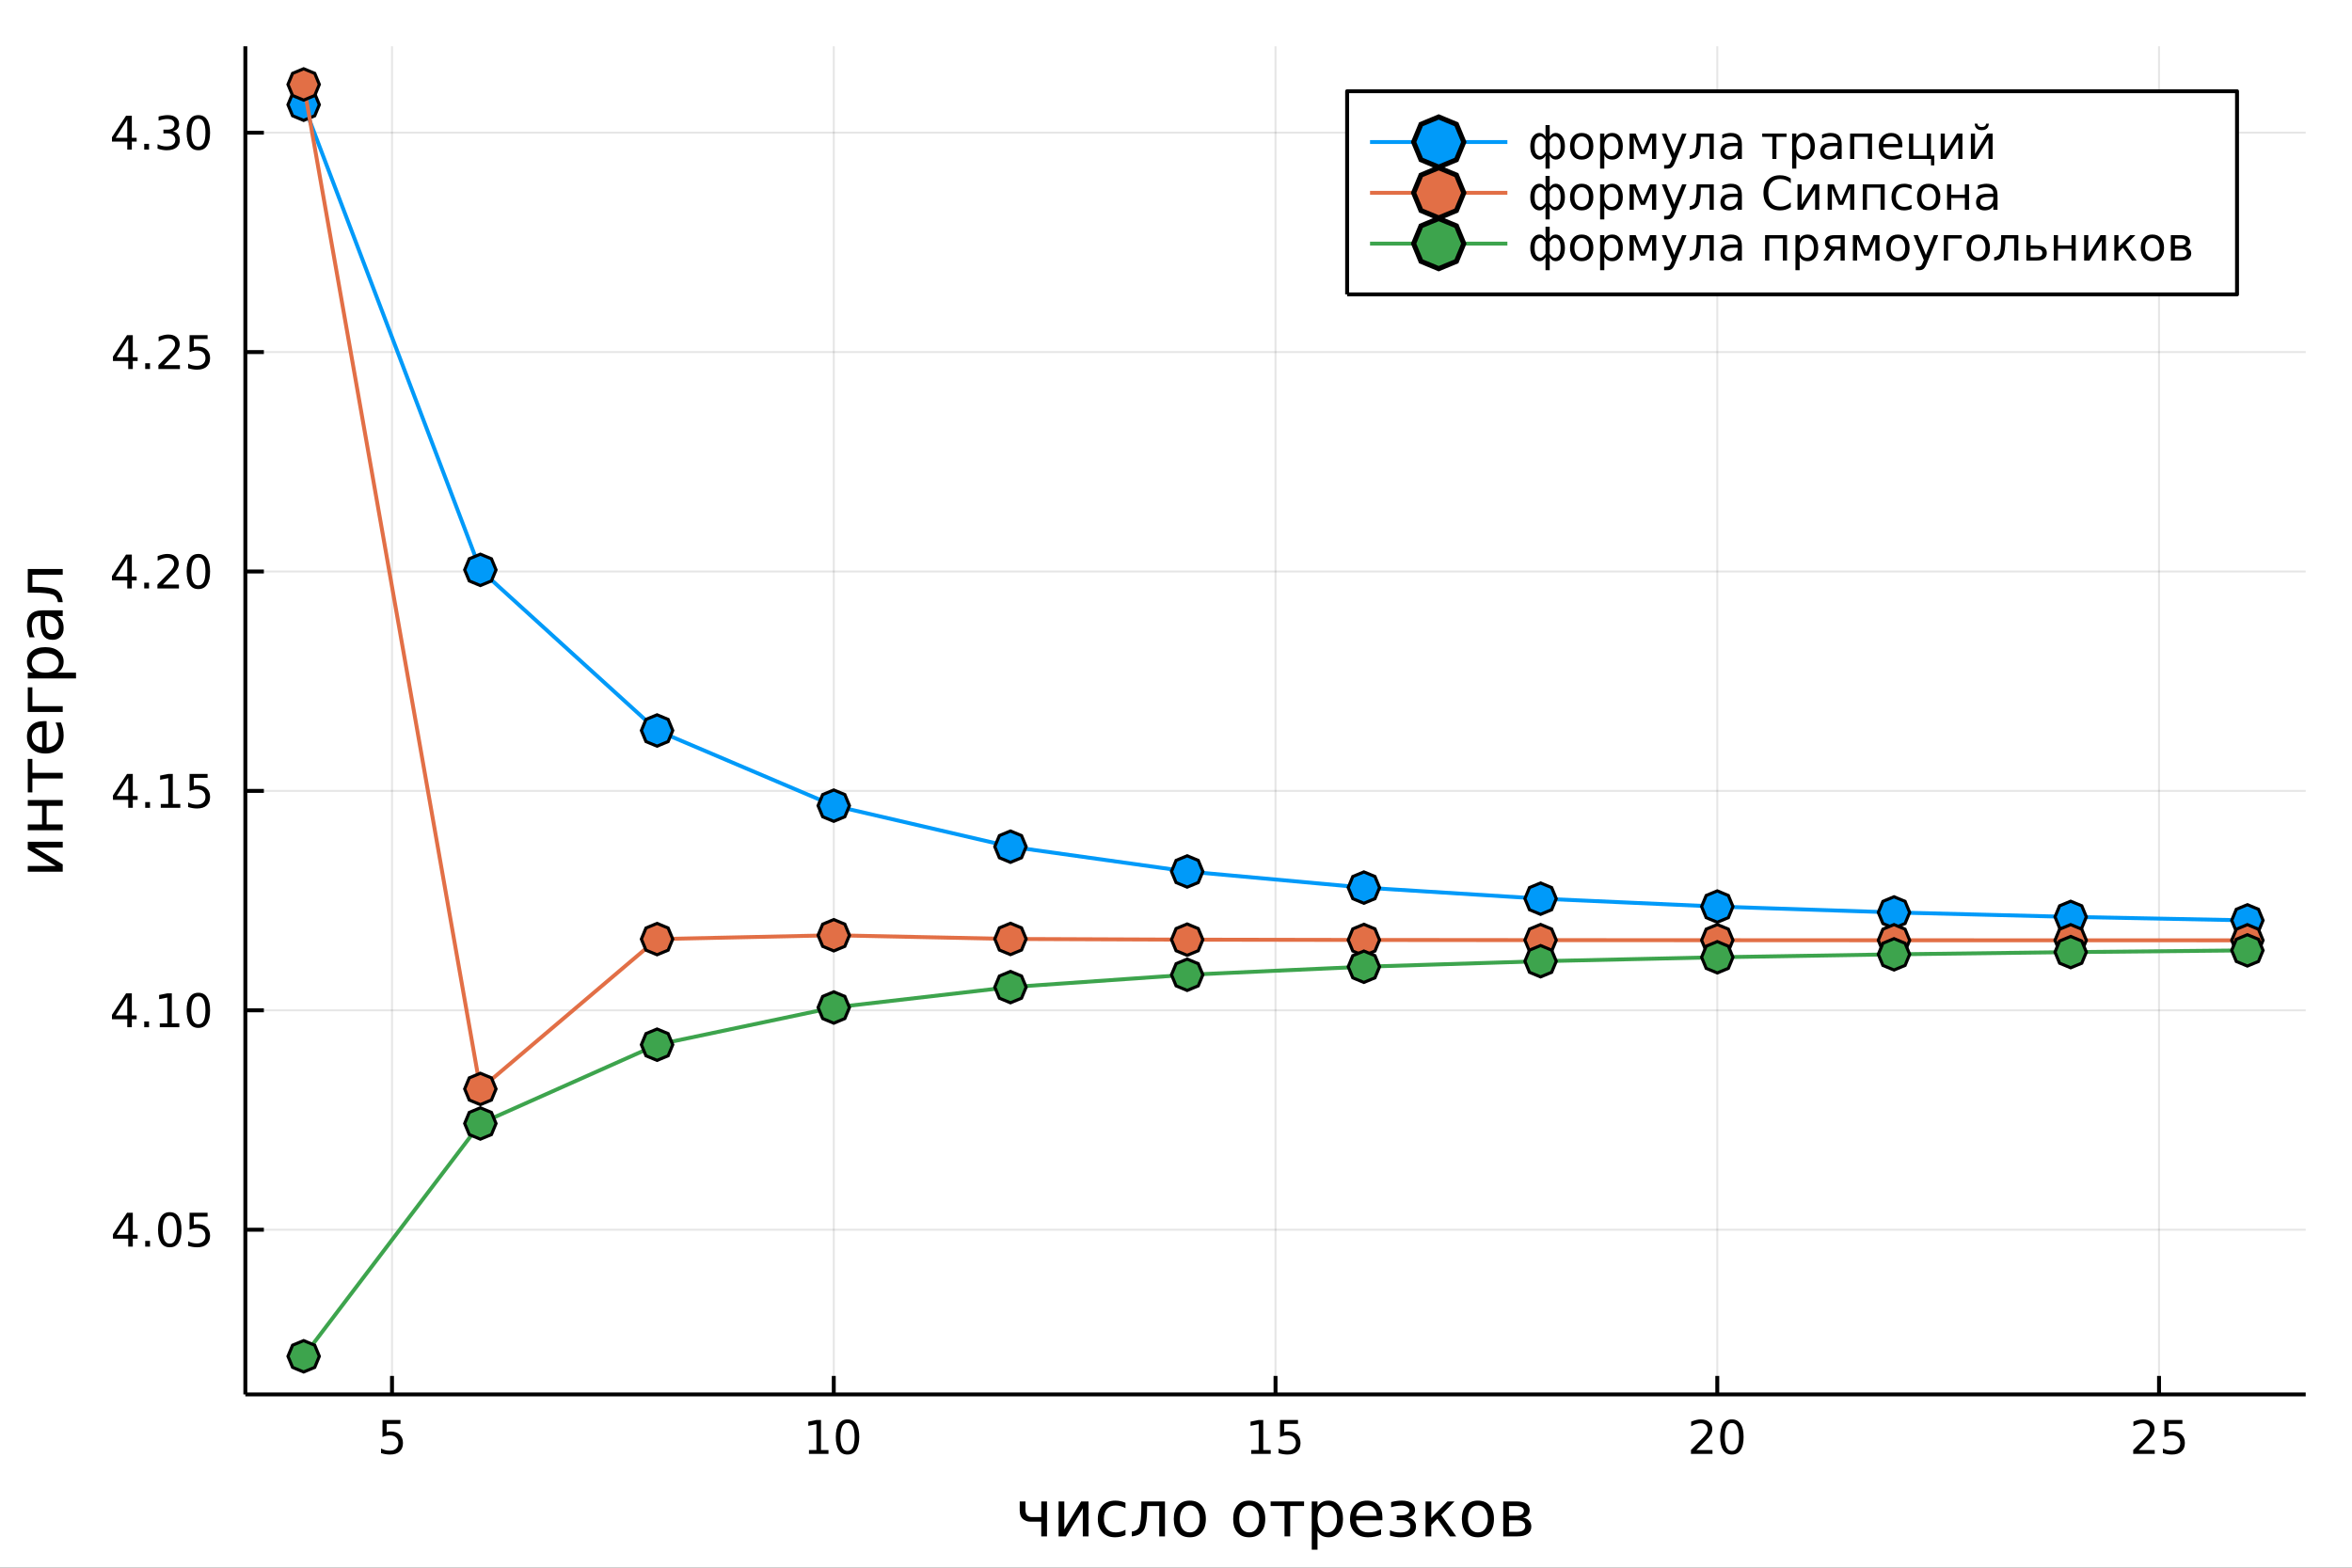 <?xml version="1.0" encoding="utf-8"?>
<svg xmlns="http://www.w3.org/2000/svg" xmlns:xlink="http://www.w3.org/1999/xlink" width="600" height="400" viewBox="0 0 2400 1600">
<rect x="0" y="0" width="2400" height="1600" fill="#333333" stroke="none"/>
<defs>
  <clipPath id="clip660">
    <rect x="0" y="0" width="2400" height="1600"/>
  </clipPath>
</defs>
<path clip-path="url(#clip660)" d="
M0 1600 L2400 1600 L2400 0 L0 0  Z
  " fill="#ffffff" fill-rule="evenodd" fill-opacity="1"/>
<defs>
  <clipPath id="clip661">
    <rect x="480" y="0" width="1681" height="1600"/>
  </clipPath>
</defs>
<path clip-path="url(#clip660)" d="
M250.352 1423.18 L2352.76 1423.18 L2352.76 47.244 L250.352 47.244  Z
  " fill="#ffffff" fill-rule="evenodd" fill-opacity="1"/>
<defs>
  <clipPath id="clip662">
    <rect x="250" y="47" width="2103" height="1377"/>
  </clipPath>
</defs>
<polyline clip-path="url(#clip662)" style="stroke:#000000; stroke-linecap:butt; stroke-linejoin:round; stroke-width:2; stroke-opacity:0.1; fill:none" points="
  400.009,1423.18 400.009,47.244 
  "/>
<polyline clip-path="url(#clip662)" style="stroke:#000000; stroke-linecap:butt; stroke-linejoin:round; stroke-width:2; stroke-opacity:0.1; fill:none" points="
  850.781,1423.18 850.781,47.244 
  "/>
<polyline clip-path="url(#clip662)" style="stroke:#000000; stroke-linecap:butt; stroke-linejoin:round; stroke-width:2; stroke-opacity:0.1; fill:none" points="
  1301.55,1423.18 1301.55,47.244 
  "/>
<polyline clip-path="url(#clip662)" style="stroke:#000000; stroke-linecap:butt; stroke-linejoin:round; stroke-width:2; stroke-opacity:0.1; fill:none" points="
  1752.33,1423.18 1752.33,47.244 
  "/>
<polyline clip-path="url(#clip662)" style="stroke:#000000; stroke-linecap:butt; stroke-linejoin:round; stroke-width:2; stroke-opacity:0.1; fill:none" points="
  2203.1,1423.18 2203.1,47.244 
  "/>
<polyline clip-path="url(#clip660)" style="stroke:#000000; stroke-linecap:butt; stroke-linejoin:round; stroke-width:4; stroke-opacity:1; fill:none" points="
  250.352,1423.18 2352.76,1423.18 
  "/>
<polyline clip-path="url(#clip660)" style="stroke:#000000; stroke-linecap:butt; stroke-linejoin:round; stroke-width:4; stroke-opacity:1; fill:none" points="
  400.009,1423.18 400.009,1404.28 
  "/>
<polyline clip-path="url(#clip660)" style="stroke:#000000; stroke-linecap:butt; stroke-linejoin:round; stroke-width:4; stroke-opacity:1; fill:none" points="
  850.781,1423.18 850.781,1404.28 
  "/>
<polyline clip-path="url(#clip660)" style="stroke:#000000; stroke-linecap:butt; stroke-linejoin:round; stroke-width:4; stroke-opacity:1; fill:none" points="
  1301.55,1423.18 1301.55,1404.28 
  "/>
<polyline clip-path="url(#clip660)" style="stroke:#000000; stroke-linecap:butt; stroke-linejoin:round; stroke-width:4; stroke-opacity:1; fill:none" points="
  1752.33,1423.18 1752.33,1404.28 
  "/>
<polyline clip-path="url(#clip660)" style="stroke:#000000; stroke-linecap:butt; stroke-linejoin:round; stroke-width:4; stroke-opacity:1; fill:none" points="
  2203.1,1423.18 2203.1,1404.28 
  "/>
<path clip-path="url(#clip660)" d="M390.287 1449.29 L408.643 1449.29 L408.643 1453.23 L394.569 1453.23 L394.569 1461.7 Q395.587 1461.35 396.606 1461.19 Q397.624 1461 398.643 1461 Q404.43 1461 407.81 1464.18 Q411.189 1467.35 411.189 1472.76 Q411.189 1478.34 407.717 1481.44 Q404.245 1484.52 397.925 1484.52 Q395.75 1484.52 393.481 1484.15 Q391.236 1483.78 388.828 1483.04 L388.828 1478.34 Q390.912 1479.48 393.134 1480.03 Q395.356 1480.59 397.833 1480.59 Q401.837 1480.59 404.175 1478.48 Q406.513 1476.38 406.513 1472.76 Q406.513 1469.15 404.175 1467.05 Q401.837 1464.94 397.833 1464.94 Q395.958 1464.94 394.083 1465.36 Q392.231 1465.77 390.287 1466.65 L390.287 1449.29 Z" fill="#000000" fill-rule="evenodd" fill-opacity="1" /><path clip-path="url(#clip660)" d="M825.469 1479.92 L833.108 1479.92 L833.108 1453.55 L824.798 1455.22 L824.798 1450.96 L833.062 1449.29 L837.737 1449.29 L837.737 1479.92 L845.376 1479.92 L845.376 1483.85 L825.469 1483.85 L825.469 1479.92 Z" fill="#000000" fill-rule="evenodd" fill-opacity="1" /><path clip-path="url(#clip660)" d="M864.821 1452.37 Q861.21 1452.37 859.381 1455.94 Q857.575 1459.48 857.575 1466.61 Q857.575 1473.71 859.381 1477.28 Q861.21 1480.82 864.821 1480.82 Q868.455 1480.82 870.26 1477.28 Q872.089 1473.71 872.089 1466.61 Q872.089 1459.48 870.26 1455.94 Q868.455 1452.37 864.821 1452.37 M864.821 1448.67 Q870.631 1448.67 873.686 1453.27 Q876.765 1457.86 876.765 1466.61 Q876.765 1475.33 873.686 1479.94 Q870.631 1484.52 864.821 1484.52 Q859.011 1484.52 855.932 1479.94 Q852.876 1475.33 852.876 1466.61 Q852.876 1457.86 855.932 1453.27 Q859.011 1448.67 864.821 1448.67 Z" fill="#000000" fill-rule="evenodd" fill-opacity="1" /><path clip-path="url(#clip660)" d="M1276.74 1479.92 L1284.38 1479.92 L1284.38 1453.55 L1276.07 1455.22 L1276.07 1450.96 L1284.33 1449.29 L1289.01 1449.29 L1289.01 1479.92 L1296.65 1479.92 L1296.65 1483.85 L1276.74 1483.85 L1276.74 1479.92 Z" fill="#000000" fill-rule="evenodd" fill-opacity="1" /><path clip-path="url(#clip660)" d="M1306.14 1449.29 L1324.49 1449.29 L1324.49 1453.23 L1310.42 1453.23 L1310.42 1461.7 Q1311.44 1461.35 1312.46 1461.19 Q1313.48 1461 1314.49 1461 Q1320.28 1461 1323.66 1464.18 Q1327.04 1467.35 1327.04 1472.76 Q1327.04 1478.34 1323.57 1481.44 Q1320.1 1484.52 1313.78 1484.52 Q1311.6 1484.52 1309.33 1484.15 Q1307.09 1483.78 1304.68 1483.04 L1304.68 1478.34 Q1306.76 1479.48 1308.98 1480.03 Q1311.21 1480.59 1313.68 1480.59 Q1317.69 1480.59 1320.03 1478.48 Q1322.36 1476.38 1322.36 1472.76 Q1322.36 1469.15 1320.03 1467.05 Q1317.69 1464.94 1313.68 1464.94 Q1311.81 1464.94 1309.93 1465.36 Q1308.08 1465.77 1306.14 1466.65 L1306.14 1449.29 Z" fill="#000000" fill-rule="evenodd" fill-opacity="1" /><path clip-path="url(#clip660)" d="M1731.1 1479.92 L1747.42 1479.92 L1747.42 1483.85 L1725.48 1483.85 L1725.48 1479.92 Q1728.14 1477.16 1732.72 1472.53 Q1737.33 1467.88 1738.51 1466.54 Q1740.75 1464.01 1741.63 1462.28 Q1742.54 1460.52 1742.54 1458.83 Q1742.54 1456.07 1740.59 1454.34 Q1738.67 1452.6 1735.57 1452.6 Q1733.37 1452.6 1730.91 1453.37 Q1728.48 1454.13 1725.71 1455.68 L1725.71 1450.96 Q1728.53 1449.82 1730.98 1449.25 Q1733.44 1448.67 1735.47 1448.67 Q1740.85 1448.67 1744.04 1451.35 Q1747.23 1454.04 1747.23 1458.53 Q1747.23 1460.66 1746.42 1462.58 Q1745.64 1464.48 1743.53 1467.07 Q1742.95 1467.74 1739.85 1470.96 Q1736.75 1474.15 1731.1 1479.92 Z" fill="#000000" fill-rule="evenodd" fill-opacity="1" /><path clip-path="url(#clip660)" d="M1767.23 1452.37 Q1763.62 1452.37 1761.79 1455.94 Q1759.99 1459.48 1759.99 1466.61 Q1759.99 1473.71 1761.79 1477.28 Q1763.62 1480.82 1767.23 1480.82 Q1770.87 1480.82 1772.67 1477.28 Q1774.5 1473.71 1774.5 1466.61 Q1774.5 1459.48 1772.67 1455.94 Q1770.87 1452.37 1767.23 1452.37 M1767.23 1448.67 Q1773.04 1448.67 1776.1 1453.27 Q1779.18 1457.86 1779.18 1466.61 Q1779.18 1475.33 1776.1 1479.94 Q1773.04 1484.52 1767.23 1484.52 Q1761.42 1484.52 1758.35 1479.94 Q1755.29 1475.33 1755.29 1466.61 Q1755.29 1457.86 1758.35 1453.27 Q1761.42 1448.67 1767.23 1448.67 Z" fill="#000000" fill-rule="evenodd" fill-opacity="1" /><path clip-path="url(#clip660)" d="M2182.37 1479.92 L2198.69 1479.92 L2198.69 1483.85 L2176.75 1483.85 L2176.75 1479.92 Q2179.41 1477.16 2183.99 1472.53 Q2188.6 1467.88 2189.78 1466.54 Q2192.02 1464.01 2192.9 1462.28 Q2193.81 1460.52 2193.81 1458.83 Q2193.81 1456.07 2191.86 1454.34 Q2189.94 1452.6 2186.84 1452.6 Q2184.64 1452.6 2182.19 1453.37 Q2179.75 1454.13 2176.98 1455.68 L2176.98 1450.96 Q2179.8 1449.82 2182.25 1449.25 Q2184.71 1448.67 2186.75 1448.67 Q2192.12 1448.67 2195.31 1451.35 Q2198.5 1454.04 2198.5 1458.53 Q2198.5 1460.66 2197.69 1462.58 Q2196.91 1464.48 2194.8 1467.07 Q2194.22 1467.74 2191.12 1470.96 Q2188.02 1474.15 2182.37 1479.92 Z" fill="#000000" fill-rule="evenodd" fill-opacity="1" /><path clip-path="url(#clip660)" d="M2208.55 1449.29 L2226.91 1449.29 L2226.91 1453.23 L2212.83 1453.23 L2212.83 1461.7 Q2213.85 1461.35 2214.87 1461.19 Q2215.89 1461 2216.91 1461 Q2222.69 1461 2226.07 1464.18 Q2229.45 1467.35 2229.45 1472.76 Q2229.45 1478.34 2225.98 1481.44 Q2222.51 1484.52 2216.19 1484.52 Q2214.01 1484.52 2211.75 1484.15 Q2209.5 1483.78 2207.09 1483.04 L2207.09 1478.34 Q2209.18 1479.48 2211.4 1480.03 Q2213.62 1480.59 2216.1 1480.59 Q2220.1 1480.59 2222.44 1478.48 Q2224.78 1476.38 2224.78 1472.76 Q2224.78 1469.15 2222.44 1467.05 Q2220.1 1464.94 2216.1 1464.94 Q2214.22 1464.94 2212.35 1465.36 Q2210.5 1465.77 2208.55 1466.65 L2208.55 1449.29 Z" fill="#000000" fill-rule="evenodd" fill-opacity="1" /><path clip-path="url(#clip660)" d="M1062.51 1568.04 L1062.51 1553.05 L1051.59 1553.05 Q1046.72 1553.05 1043.47 1550.03 Q1040.54 1547.29 1040.54 1541.44 L1040.54 1532.4 L1046.4 1532.4 L1046.4 1540.89 Q1046.4 1544.62 1048.06 1546.5 Q1049.74 1548.37 1053.05 1548.37 L1062.51 1548.37 L1062.51 1532.4 L1068.36 1532.4 L1068.36 1568.04 L1062.51 1568.04 Z" fill="#000000" fill-rule="evenodd" fill-opacity="1" /><path clip-path="url(#clip660)" d="M1110.73 1532.4 L1110.73 1568.04 L1104.9 1568.04 L1104.9 1539.43 L1087.71 1568.04 L1080.2 1568.04 L1080.2 1532.4 L1086.03 1532.4 L1086.03 1560.95 L1103.18 1532.4 L1110.73 1532.4 Z" fill="#000000" fill-rule="evenodd" fill-opacity="1" /><path clip-path="url(#clip660)" d="M1148.44 1533.76 L1148.44 1539.24 Q1145.96 1537.87 1143.45 1537.2 Q1140.96 1536.5 1138.42 1536.5 Q1132.72 1536.5 1129.57 1540.13 Q1126.42 1543.73 1126.42 1550.25 Q1126.42 1556.78 1129.57 1560.4 Q1132.72 1564 1138.42 1564 Q1140.96 1564 1143.45 1563.33 Q1145.96 1562.63 1148.44 1561.26 L1148.44 1566.68 Q1145.99 1567.82 1143.35 1568.39 Q1140.74 1568.97 1137.78 1568.97 Q1129.73 1568.97 1124.99 1563.91 Q1120.24 1558.85 1120.24 1550.25 Q1120.24 1541.53 1125.02 1536.53 Q1129.82 1531.54 1138.16 1531.54 Q1140.87 1531.54 1143.45 1532.11 Q1146.02 1532.65 1148.44 1533.76 Z" fill="#000000" fill-rule="evenodd" fill-opacity="1" /><path clip-path="url(#clip660)" d="M1154.9 1568.04 L1154.9 1563.17 Q1160.7 1562.28 1162.48 1558.27 Q1164.64 1552.64 1164.64 1538.22 L1164.64 1532.4 L1188.74 1532.4 L1188.74 1568.04 L1182.88 1568.04 L1182.88 1537.07 L1170.5 1537.07 L1170.5 1540.61 Q1170.5 1554.36 1167.7 1560.53 Q1164.71 1567.12 1154.9 1568.04 Z" fill="#000000" fill-rule="evenodd" fill-opacity="1" /><path clip-path="url(#clip660)" d="M1214.11 1536.5 Q1209.39 1536.5 1206.66 1540.19 Q1203.92 1543.85 1203.92 1550.25 Q1203.92 1556.65 1206.63 1560.34 Q1209.36 1564 1214.11 1564 Q1218.78 1564 1221.52 1560.31 Q1224.26 1556.62 1224.26 1550.25 Q1224.26 1543.92 1221.52 1540.23 Q1218.78 1536.5 1214.11 1536.5 M1214.11 1531.54 Q1221.74 1531.54 1226.1 1536.5 Q1230.47 1541.47 1230.47 1550.25 Q1230.47 1559 1226.1 1564 Q1221.74 1568.97 1214.11 1568.97 Q1206.43 1568.97 1202.07 1564 Q1197.75 1559 1197.75 1550.25 Q1197.75 1541.47 1202.07 1536.5 Q1206.43 1531.54 1214.11 1531.54 Z" fill="#000000" fill-rule="evenodd" fill-opacity="1" /><path clip-path="url(#clip660)" d="M1274.71 1536.5 Q1270 1536.5 1267.26 1540.19 Q1264.52 1543.85 1264.52 1550.25 Q1264.52 1556.65 1267.23 1560.34 Q1269.96 1564 1274.71 1564 Q1279.39 1564 1282.12 1560.31 Q1284.86 1556.62 1284.86 1550.25 Q1284.86 1543.92 1282.12 1540.23 Q1279.39 1536.5 1274.71 1536.5 M1274.71 1531.54 Q1282.35 1531.54 1286.71 1536.5 Q1291.07 1541.47 1291.07 1550.25 Q1291.07 1559 1286.71 1564 Q1282.35 1568.97 1274.71 1568.97 Q1267.04 1568.97 1262.68 1564 Q1258.35 1559 1258.35 1550.25 Q1258.35 1541.47 1262.68 1536.5 Q1267.04 1531.54 1274.71 1531.54 Z" fill="#000000" fill-rule="evenodd" fill-opacity="1" /><path clip-path="url(#clip660)" d="M1296.54 1532.4 L1330.69 1532.4 L1330.69 1537.07 L1316.5 1537.07 L1316.5 1568.04 L1310.74 1568.04 L1310.74 1537.07 L1296.54 1537.07 L1296.54 1532.4 Z" fill="#000000" fill-rule="evenodd" fill-opacity="1" /><path clip-path="url(#clip660)" d="M1344.41 1562.7 L1344.41 1581.6 L1338.52 1581.6 L1338.52 1532.4 L1344.41 1532.4 L1344.41 1537.81 Q1346.26 1534.62 1349.06 1533.1 Q1351.89 1531.54 1355.81 1531.54 Q1362.3 1531.54 1366.34 1536.69 Q1370.42 1541.85 1370.42 1550.25 Q1370.42 1558.65 1366.34 1563.81 Q1362.3 1568.97 1355.81 1568.97 Q1351.89 1568.97 1349.06 1567.44 Q1346.26 1565.88 1344.41 1562.7 M1364.34 1550.25 Q1364.34 1543.79 1361.66 1540.13 Q1359.02 1536.44 1354.37 1536.44 Q1349.73 1536.44 1347.05 1540.13 Q1344.41 1543.79 1344.41 1550.25 Q1344.41 1556.71 1347.05 1560.4 Q1349.73 1564.07 1354.37 1564.07 Q1359.02 1564.07 1361.66 1560.4 Q1364.34 1556.71 1364.34 1550.25 Z" fill="#000000" fill-rule="evenodd" fill-opacity="1" /><path clip-path="url(#clip660)" d="M1410.61 1548.76 L1410.61 1551.62 L1383.69 1551.62 Q1384.07 1557.67 1387.32 1560.85 Q1390.59 1564 1396.42 1564 Q1399.79 1564 1402.94 1563.17 Q1406.13 1562.35 1409.25 1560.69 L1409.25 1566.23 Q1406.09 1567.57 1402.78 1568.27 Q1399.47 1568.97 1396.07 1568.97 Q1387.54 1568.97 1382.54 1564 Q1377.58 1559.04 1377.58 1550.57 Q1377.58 1541.82 1382.29 1536.69 Q1387.03 1531.54 1395.05 1531.54 Q1402.24 1531.54 1406.41 1536.18 Q1410.61 1540.8 1410.61 1548.76 M1404.76 1547.04 Q1404.69 1542.23 1402.05 1539.37 Q1399.44 1536.5 1395.11 1536.5 Q1390.21 1536.5 1387.25 1539.27 Q1384.32 1542.04 1383.88 1547.07 L1404.76 1547.04 Z" fill="#000000" fill-rule="evenodd" fill-opacity="1" /><path clip-path="url(#clip660)" d="M1436.55 1548.82 Q1440.5 1549.58 1442.7 1551.91 Q1444.89 1554.23 1444.89 1557.67 Q1444.89 1563.17 1440.79 1566.07 Q1436.68 1568.97 1429.11 1568.97 Q1426.56 1568.97 1423.86 1568.52 Q1421.18 1568.08 1418.32 1567.18 L1418.32 1561.74 Q1420.58 1562.92 1423.28 1563.52 Q1425.99 1564.1 1428.95 1564.1 Q1433.75 1564.1 1436.43 1562.31 Q1439.13 1560.53 1439.13 1557.67 Q1439.13 1554.87 1436.75 1553.18 Q1434.36 1551.46 1430 1551.46 L1425.29 1551.46 L1425.29 1546.62 L1430.22 1546.62 Q1433.91 1546.62 1436.05 1545.22 Q1438.21 1543.79 1438.21 1541.56 Q1438.21 1539.53 1435.98 1538.06 Q1433.79 1536.6 1430 1536.6 Q1427.74 1536.6 1425.16 1537.01 Q1422.61 1537.42 1419.53 1538.35 L1419.53 1533.03 Q1422.65 1532.27 1425.35 1531.89 Q1428.06 1531.5 1430.48 1531.5 Q1436.71 1531.5 1440.31 1534.02 Q1443.94 1536.5 1443.94 1540.99 Q1443.94 1543.95 1442.03 1546.02 Q1440.12 1548.06 1436.55 1548.82 Z" fill="#000000" fill-rule="evenodd" fill-opacity="1" /><path clip-path="url(#clip660)" d="M1454.67 1532.4 L1460.49 1532.4 L1460.49 1549.14 L1477.01 1532.4 L1484.2 1532.4 L1470.58 1546.18 L1485.95 1568.04 L1479.4 1568.04 L1466.76 1550.06 L1460.49 1556.43 L1460.49 1568.04 L1454.67 1568.04 L1454.67 1532.4 Z" fill="#000000" fill-rule="evenodd" fill-opacity="1" /><path clip-path="url(#clip660)" d="M1508.07 1536.5 Q1503.36 1536.5 1500.63 1540.19 Q1497.89 1543.85 1497.89 1550.25 Q1497.89 1556.65 1500.59 1560.34 Q1503.33 1564 1508.07 1564 Q1512.75 1564 1515.49 1560.31 Q1518.23 1556.62 1518.23 1550.25 Q1518.23 1543.92 1515.49 1540.23 Q1512.75 1536.5 1508.07 1536.5 M1508.07 1531.54 Q1515.71 1531.54 1520.07 1536.5 Q1524.43 1541.47 1524.43 1550.25 Q1524.43 1559 1520.07 1564 Q1515.71 1568.97 1508.07 1568.97 Q1500.4 1568.97 1496.04 1564 Q1491.71 1559 1491.71 1550.25 Q1491.71 1541.47 1496.04 1536.5 Q1500.4 1531.54 1508.07 1531.54 Z" fill="#000000" fill-rule="evenodd" fill-opacity="1" /><path clip-path="url(#clip660)" d="M1539.77 1551.62 L1539.77 1563.37 L1548.11 1563.37 Q1552.12 1563.37 1554.22 1561.87 Q1556.33 1560.34 1556.33 1557.48 Q1556.33 1554.61 1554.22 1553.12 Q1552.12 1551.62 1548.11 1551.62 L1539.77 1551.62 M1539.77 1537.07 L1539.77 1546.94 L1547.48 1546.94 Q1550.79 1546.94 1552.89 1545.64 Q1554.99 1544.3 1554.99 1541.94 Q1554.99 1539.59 1552.89 1538.35 Q1550.79 1537.07 1547.48 1537.07 L1539.77 1537.07 M1533.92 1532.4 L1547.86 1532.4 Q1554.13 1532.4 1557.5 1534.69 Q1560.88 1536.98 1560.88 1541.21 Q1560.88 1544.49 1559.16 1546.43 Q1557.44 1548.34 1554.07 1548.82 Q1558.11 1549.58 1560.34 1552 Q1562.56 1554.42 1562.56 1558.05 Q1562.56 1562.82 1558.87 1565.43 Q1555.21 1568.04 1548.4 1568.04 L1533.92 1568.04 L1533.92 1532.4 Z" fill="#000000" fill-rule="evenodd" fill-opacity="1" /><polyline clip-path="url(#clip662)" style="stroke:#000000; stroke-linecap:butt; stroke-linejoin:round; stroke-width:2; stroke-opacity:0.1; fill:none" points="
  250.352,1255.06 2352.76,1255.06 
  "/>
<polyline clip-path="url(#clip662)" style="stroke:#000000; stroke-linecap:butt; stroke-linejoin:round; stroke-width:2; stroke-opacity:0.1; fill:none" points="
  250.352,1031.13 2352.76,1031.13 
  "/>
<polyline clip-path="url(#clip662)" style="stroke:#000000; stroke-linecap:butt; stroke-linejoin:round; stroke-width:2; stroke-opacity:0.1; fill:none" points="
  250.352,807.197 2352.76,807.197 
  "/>
<polyline clip-path="url(#clip662)" style="stroke:#000000; stroke-linecap:butt; stroke-linejoin:round; stroke-width:2; stroke-opacity:0.1; fill:none" points="
  250.352,583.267 2352.76,583.267 
  "/>
<polyline clip-path="url(#clip662)" style="stroke:#000000; stroke-linecap:butt; stroke-linejoin:round; stroke-width:2; stroke-opacity:0.1; fill:none" points="
  250.352,359.337 2352.76,359.337 
  "/>
<polyline clip-path="url(#clip662)" style="stroke:#000000; stroke-linecap:butt; stroke-linejoin:round; stroke-width:2; stroke-opacity:0.1; fill:none" points="
  250.352,135.407 2352.76,135.407 
  "/>
<polyline clip-path="url(#clip660)" style="stroke:#000000; stroke-linecap:butt; stroke-linejoin:round; stroke-width:4; stroke-opacity:1; fill:none" points="
  250.352,1423.18 250.352,47.244 
  "/>
<polyline clip-path="url(#clip660)" style="stroke:#000000; stroke-linecap:butt; stroke-linejoin:round; stroke-width:4; stroke-opacity:1; fill:none" points="
  250.352,1255.06 269.25,1255.06 
  "/>
<polyline clip-path="url(#clip660)" style="stroke:#000000; stroke-linecap:butt; stroke-linejoin:round; stroke-width:4; stroke-opacity:1; fill:none" points="
  250.352,1031.13 269.25,1031.13 
  "/>
<polyline clip-path="url(#clip660)" style="stroke:#000000; stroke-linecap:butt; stroke-linejoin:round; stroke-width:4; stroke-opacity:1; fill:none" points="
  250.352,807.197 269.25,807.197 
  "/>
<polyline clip-path="url(#clip660)" style="stroke:#000000; stroke-linecap:butt; stroke-linejoin:round; stroke-width:4; stroke-opacity:1; fill:none" points="
  250.352,583.267 269.25,583.267 
  "/>
<polyline clip-path="url(#clip660)" style="stroke:#000000; stroke-linecap:butt; stroke-linejoin:round; stroke-width:4; stroke-opacity:1; fill:none" points="
  250.352,359.337 269.25,359.337 
  "/>
<polyline clip-path="url(#clip660)" style="stroke:#000000; stroke-linecap:butt; stroke-linejoin:round; stroke-width:4; stroke-opacity:1; fill:none" points="
  250.352,135.407 269.25,135.407 
  "/>
<path clip-path="url(#clip660)" d="M130.857 1241.85 L119.052 1260.3 L130.857 1260.3 L130.857 1241.85 M129.63 1237.78 L135.51 1237.78 L135.51 1260.3 L140.441 1260.3 L140.441 1264.19 L135.51 1264.19 L135.51 1272.34 L130.857 1272.34 L130.857 1264.19 L115.256 1264.19 L115.256 1259.67 L129.63 1237.78 Z" fill="#000000" fill-rule="evenodd" fill-opacity="1" /><path clip-path="url(#clip660)" d="M148.172 1266.46 L153.056 1266.46 L153.056 1272.34 L148.172 1272.34 L148.172 1266.46 Z" fill="#000000" fill-rule="evenodd" fill-opacity="1" /><path clip-path="url(#clip660)" d="M173.241 1240.85 Q169.63 1240.85 167.802 1244.42 Q165.996 1247.96 165.996 1255.09 Q165.996 1262.2 167.802 1265.76 Q169.63 1269.3 173.241 1269.3 Q176.876 1269.3 178.681 1265.76 Q180.51 1262.2 180.51 1255.09 Q180.51 1247.96 178.681 1244.42 Q176.876 1240.85 173.241 1240.85 M173.241 1237.15 Q179.051 1237.15 182.107 1241.76 Q185.186 1246.34 185.186 1255.09 Q185.186 1263.82 182.107 1268.42 Q179.051 1273.01 173.241 1273.01 Q167.431 1273.01 164.352 1268.42 Q161.297 1263.82 161.297 1255.09 Q161.297 1246.34 164.352 1241.76 Q167.431 1237.15 173.241 1237.15 Z" fill="#000000" fill-rule="evenodd" fill-opacity="1" /><path clip-path="url(#clip660)" d="M193.45 1237.78 L211.806 1237.78 L211.806 1241.71 L197.732 1241.71 L197.732 1250.18 Q198.75 1249.84 199.769 1249.67 Q200.787 1249.49 201.806 1249.49 Q207.593 1249.49 210.973 1252.66 Q214.352 1255.83 214.352 1261.25 Q214.352 1266.83 210.88 1269.93 Q207.408 1273.01 201.088 1273.01 Q198.912 1273.01 196.644 1272.64 Q194.399 1272.27 191.991 1271.53 L191.991 1266.83 Q194.075 1267.96 196.297 1268.52 Q198.519 1269.07 200.996 1269.07 Q205 1269.07 207.338 1266.97 Q209.676 1264.86 209.676 1261.25 Q209.676 1257.64 207.338 1255.53 Q205 1253.42 200.996 1253.42 Q199.121 1253.42 197.246 1253.84 Q195.394 1254.26 193.45 1255.14 L193.45 1237.78 Z" fill="#000000" fill-rule="evenodd" fill-opacity="1" /><path clip-path="url(#clip660)" d="M129.862 1017.92 L118.056 1036.37 L129.862 1036.37 L129.862 1017.92 M128.635 1013.85 L134.515 1013.85 L134.515 1036.37 L139.445 1036.37 L139.445 1040.26 L134.515 1040.26 L134.515 1048.41 L129.862 1048.41 L129.862 1040.26 L114.26 1040.26 L114.26 1035.74 L128.635 1013.85 Z" fill="#000000" fill-rule="evenodd" fill-opacity="1" /><path clip-path="url(#clip660)" d="M147.177 1042.53 L152.061 1042.53 L152.061 1048.41 L147.177 1048.41 L147.177 1042.53 Z" fill="#000000" fill-rule="evenodd" fill-opacity="1" /><path clip-path="url(#clip660)" d="M163.056 1044.47 L170.695 1044.47 L170.695 1018.11 L162.385 1019.77 L162.385 1015.51 L170.649 1013.85 L175.325 1013.85 L175.325 1044.47 L182.963 1044.47 L182.963 1048.41 L163.056 1048.41 L163.056 1044.47 Z" fill="#000000" fill-rule="evenodd" fill-opacity="1" /><path clip-path="url(#clip660)" d="M202.408 1016.93 Q198.797 1016.93 196.968 1020.49 Q195.163 1024.03 195.163 1031.16 Q195.163 1038.27 196.968 1041.83 Q198.797 1045.37 202.408 1045.37 Q206.042 1045.37 207.848 1041.83 Q209.676 1038.27 209.676 1031.16 Q209.676 1024.03 207.848 1020.49 Q206.042 1016.93 202.408 1016.93 M202.408 1013.22 Q208.218 1013.22 211.274 1017.83 Q214.352 1022.41 214.352 1031.16 Q214.352 1039.89 211.274 1044.49 Q208.218 1049.08 202.408 1049.08 Q196.598 1049.08 193.519 1044.49 Q190.463 1039.89 190.463 1031.16 Q190.463 1022.41 193.519 1017.83 Q196.598 1013.22 202.408 1013.22 Z" fill="#000000" fill-rule="evenodd" fill-opacity="1" /><path clip-path="url(#clip660)" d="M130.857 793.991 L119.052 812.44 L130.857 812.44 L130.857 793.991 M129.63 789.917 L135.51 789.917 L135.51 812.44 L140.441 812.44 L140.441 816.328 L135.51 816.328 L135.51 824.477 L130.857 824.477 L130.857 816.328 L115.256 816.328 L115.256 811.815 L129.63 789.917 Z" fill="#000000" fill-rule="evenodd" fill-opacity="1" /><path clip-path="url(#clip660)" d="M148.172 818.597 L153.056 818.597 L153.056 824.477 L148.172 824.477 L148.172 818.597 Z" fill="#000000" fill-rule="evenodd" fill-opacity="1" /><path clip-path="url(#clip660)" d="M164.052 820.541 L171.69 820.541 L171.69 794.176 L163.38 795.842 L163.38 791.583 L171.644 789.917 L176.32 789.917 L176.32 820.541 L183.959 820.541 L183.959 824.477 L164.052 824.477 L164.052 820.541 Z" fill="#000000" fill-rule="evenodd" fill-opacity="1" /><path clip-path="url(#clip660)" d="M193.45 789.917 L211.806 789.917 L211.806 793.852 L197.732 793.852 L197.732 802.324 Q198.75 801.977 199.769 801.815 Q200.787 801.629 201.806 801.629 Q207.593 801.629 210.973 804.801 Q214.352 807.972 214.352 813.389 Q214.352 818.967 210.88 822.069 Q207.408 825.148 201.088 825.148 Q198.912 825.148 196.644 824.777 Q194.399 824.407 191.991 823.666 L191.991 818.967 Q194.075 820.102 196.297 820.657 Q198.519 821.213 200.996 821.213 Q205 821.213 207.338 819.106 Q209.676 817 209.676 813.389 Q209.676 809.778 207.338 807.671 Q205 805.565 200.996 805.565 Q199.121 805.565 197.246 805.981 Q195.394 806.398 193.45 807.278 L193.45 789.917 Z" fill="#000000" fill-rule="evenodd" fill-opacity="1" /><path clip-path="url(#clip660)" d="M129.862 570.061 L118.056 588.51 L129.862 588.51 L129.862 570.061 M128.635 565.987 L134.515 565.987 L134.515 588.51 L139.445 588.51 L139.445 592.399 L134.515 592.399 L134.515 600.547 L129.862 600.547 L129.862 592.399 L114.26 592.399 L114.26 587.885 L128.635 565.987 Z" fill="#000000" fill-rule="evenodd" fill-opacity="1" /><path clip-path="url(#clip660)" d="M147.177 594.667 L152.061 594.667 L152.061 600.547 L147.177 600.547 L147.177 594.667 Z" fill="#000000" fill-rule="evenodd" fill-opacity="1" /><path clip-path="url(#clip660)" d="M166.274 596.612 L182.593 596.612 L182.593 600.547 L160.649 600.547 L160.649 596.612 Q163.311 593.857 167.894 589.227 Q172.501 584.575 173.681 583.232 Q175.926 580.709 176.806 578.973 Q177.709 577.214 177.709 575.524 Q177.709 572.769 175.764 571.033 Q173.843 569.297 170.741 569.297 Q168.542 569.297 166.089 570.061 Q163.658 570.825 160.88 572.376 L160.88 567.653 Q163.704 566.519 166.158 565.94 Q168.612 565.362 170.649 565.362 Q176.019 565.362 179.214 568.047 Q182.408 570.732 182.408 575.223 Q182.408 577.352 181.598 579.274 Q180.811 581.172 178.704 583.764 Q178.126 584.436 175.024 587.653 Q171.922 590.848 166.274 596.612 Z" fill="#000000" fill-rule="evenodd" fill-opacity="1" /><path clip-path="url(#clip660)" d="M202.408 569.065 Q198.797 569.065 196.968 572.63 Q195.163 576.172 195.163 583.301 Q195.163 590.408 196.968 593.973 Q198.797 597.514 202.408 597.514 Q206.042 597.514 207.848 593.973 Q209.676 590.408 209.676 583.301 Q209.676 576.172 207.848 572.63 Q206.042 569.065 202.408 569.065 M202.408 565.362 Q208.218 565.362 211.274 569.968 Q214.352 574.551 214.352 583.301 Q214.352 592.028 211.274 596.635 Q208.218 601.218 202.408 601.218 Q196.598 601.218 193.519 596.635 Q190.463 592.028 190.463 583.301 Q190.463 574.551 193.519 569.968 Q196.598 565.362 202.408 565.362 Z" fill="#000000" fill-rule="evenodd" fill-opacity="1" /><path clip-path="url(#clip660)" d="M130.857 346.131 L119.052 364.58 L130.857 364.58 L130.857 346.131 M129.63 342.057 L135.51 342.057 L135.51 364.58 L140.441 364.58 L140.441 368.469 L135.51 368.469 L135.51 376.617 L130.857 376.617 L130.857 368.469 L115.256 368.469 L115.256 363.955 L129.63 342.057 Z" fill="#000000" fill-rule="evenodd" fill-opacity="1" /><path clip-path="url(#clip660)" d="M148.172 370.737 L153.056 370.737 L153.056 376.617 L148.172 376.617 L148.172 370.737 Z" fill="#000000" fill-rule="evenodd" fill-opacity="1" /><path clip-path="url(#clip660)" d="M167.269 372.682 L183.588 372.682 L183.588 376.617 L161.644 376.617 L161.644 372.682 Q164.306 369.927 168.889 365.297 Q173.496 360.645 174.677 359.302 Q176.922 356.779 177.801 355.043 Q178.704 353.284 178.704 351.594 Q178.704 348.839 176.76 347.103 Q174.839 345.367 171.737 345.367 Q169.538 345.367 167.084 346.131 Q164.653 346.895 161.876 348.446 L161.876 343.724 Q164.7 342.589 167.153 342.011 Q169.607 341.432 171.644 341.432 Q177.014 341.432 180.209 344.117 Q183.403 346.802 183.403 351.293 Q183.403 353.423 182.593 355.344 Q181.806 357.242 179.7 359.835 Q179.121 360.506 176.019 363.723 Q172.917 366.918 167.269 372.682 Z" fill="#000000" fill-rule="evenodd" fill-opacity="1" /><path clip-path="url(#clip660)" d="M193.45 342.057 L211.806 342.057 L211.806 345.992 L197.732 345.992 L197.732 354.464 Q198.75 354.117 199.769 353.955 Q200.787 353.77 201.806 353.77 Q207.593 353.77 210.973 356.941 Q214.352 360.112 214.352 365.529 Q214.352 371.108 210.88 374.209 Q207.408 377.288 201.088 377.288 Q198.912 377.288 196.644 376.918 Q194.399 376.547 191.991 375.807 L191.991 371.108 Q194.075 372.242 196.297 372.797 Q198.519 373.353 200.996 373.353 Q205 373.353 207.338 371.247 Q209.676 369.14 209.676 365.529 Q209.676 361.918 207.338 359.811 Q205 357.705 200.996 357.705 Q199.121 357.705 197.246 358.122 Q195.394 358.538 193.45 359.418 L193.45 342.057 Z" fill="#000000" fill-rule="evenodd" fill-opacity="1" /><path clip-path="url(#clip660)" d="M129.862 122.201 L118.056 140.65 L129.862 140.65 L129.862 122.201 M128.635 118.127 L134.515 118.127 L134.515 140.65 L139.445 140.65 L139.445 144.539 L134.515 144.539 L134.515 152.687 L129.862 152.687 L129.862 144.539 L114.26 144.539 L114.26 140.025 L128.635 118.127 Z" fill="#000000" fill-rule="evenodd" fill-opacity="1" /><path clip-path="url(#clip660)" d="M147.177 146.807 L152.061 146.807 L152.061 152.687 L147.177 152.687 L147.177 146.807 Z" fill="#000000" fill-rule="evenodd" fill-opacity="1" /><path clip-path="url(#clip660)" d="M176.413 134.053 Q179.769 134.77 181.644 137.039 Q183.542 139.307 183.542 142.641 Q183.542 147.757 180.024 150.557 Q176.505 153.358 170.024 153.358 Q167.848 153.358 165.533 152.919 Q163.241 152.502 160.788 151.645 L160.788 147.132 Q162.732 148.266 165.047 148.844 Q167.362 149.423 169.885 149.423 Q174.283 149.423 176.575 147.687 Q178.889 145.951 178.889 142.641 Q178.889 139.585 176.737 137.872 Q174.607 136.136 170.788 136.136 L166.76 136.136 L166.76 132.294 L170.973 132.294 Q174.422 132.294 176.251 130.928 Q178.079 129.539 178.079 126.946 Q178.079 124.284 176.181 122.872 Q174.306 121.437 170.788 121.437 Q168.866 121.437 166.667 121.854 Q164.468 122.271 161.829 123.15 L161.829 118.984 Q164.491 118.243 166.806 117.872 Q169.144 117.502 171.204 117.502 Q176.528 117.502 179.63 119.933 Q182.732 122.34 182.732 126.46 Q182.732 129.331 181.089 131.321 Q179.445 133.289 176.413 134.053 Z" fill="#000000" fill-rule="evenodd" fill-opacity="1" /><path clip-path="url(#clip660)" d="M202.408 121.206 Q198.797 121.206 196.968 124.771 Q195.163 128.312 195.163 135.442 Q195.163 142.548 196.968 146.113 Q198.797 149.655 202.408 149.655 Q206.042 149.655 207.848 146.113 Q209.676 142.548 209.676 135.442 Q209.676 128.312 207.848 124.771 Q206.042 121.206 202.408 121.206 M202.408 117.502 Q208.218 117.502 211.274 122.108 Q214.352 126.692 214.352 135.442 Q214.352 144.169 211.274 148.775 Q208.218 153.358 202.408 153.358 Q196.598 153.358 193.519 148.775 Q190.463 144.169 190.463 135.442 Q190.463 126.692 193.519 122.108 Q196.598 117.502 202.408 117.502 Z" fill="#000000" fill-rule="evenodd" fill-opacity="1" /><path clip-path="url(#clip660)" d="M28.356 859.168 L64.004 859.168 L64.004 864.993 L35.39 864.993 L64.004 882.18 L64.004 889.692 L28.356 889.692 L28.356 883.867 L56.906 883.867 L28.356 866.712 L28.356 859.168 Z" fill="#000000" fill-rule="evenodd" fill-opacity="1" /><path clip-path="url(#clip660)" d="M28.356 847.328 L28.356 841.44 L42.902 841.44 L42.902 822.438 L28.356 822.438 L28.356 816.55 L64.004 816.55 L64.004 822.438 L47.581 822.438 L47.581 841.44 L64.004 841.44 L64.004 847.328 L28.356 847.328 Z" fill="#000000" fill-rule="evenodd" fill-opacity="1" /><path clip-path="url(#clip660)" d="M28.356 808.72 L28.356 774.568 L33.035 774.568 L33.035 788.763 L64.004 788.763 L64.004 794.524 L33.035 794.524 L33.035 808.72 L28.356 808.72 Z" fill="#000000" fill-rule="evenodd" fill-opacity="1" /><path clip-path="url(#clip660)" d="M44.716 736.024 L47.581 736.024 L47.581 762.951 Q53.628 762.569 56.811 759.322 Q59.962 756.044 59.962 750.219 Q59.962 746.845 59.134 743.694 Q58.307 740.511 56.652 737.392 L62.19 737.392 Q63.527 740.543 64.227 743.853 Q64.927 747.164 64.927 750.569 Q64.927 759.099 59.962 764.096 Q54.997 769.062 46.53 769.062 Q37.777 769.062 32.653 764.351 Q27.497 759.609 27.497 751.588 Q27.497 744.395 32.144 740.225 Q36.759 736.024 44.716 736.024 M42.997 741.88 Q38.191 741.944 35.327 744.585 Q32.462 747.195 32.462 751.524 Q32.462 756.426 35.231 759.386 Q38 762.314 43.029 762.76 L42.997 741.88 Z" fill="#000000" fill-rule="evenodd" fill-opacity="1" /><path clip-path="url(#clip660)" d="M64.004 726.634 L28.356 726.634 L28.356 701.49 L33.035 701.49 L33.035 720.746 L64.004 720.746 L64.004 726.634 Z" fill="#000000" fill-rule="evenodd" fill-opacity="1" /><path clip-path="url(#clip660)" d="M58.657 686.498 L77.563 686.498 L77.563 692.387 L28.356 692.387 L28.356 686.498 L33.767 686.498 Q30.584 684.652 29.056 681.851 Q27.497 679.019 27.497 675.104 Q27.497 668.611 32.653 664.569 Q37.809 660.494 46.212 660.494 Q54.615 660.494 59.771 664.569 Q64.927 668.611 64.927 675.104 Q64.927 679.019 63.399 681.851 Q61.84 684.652 58.657 686.498 M46.212 666.574 Q39.751 666.574 36.09 669.247 Q32.398 671.889 32.398 676.536 Q32.398 681.183 36.09 683.857 Q39.751 686.498 46.212 686.498 Q52.673 686.498 56.365 683.857 Q60.026 681.183 60.026 676.536 Q60.026 671.889 56.365 669.247 Q52.673 666.574 46.212 666.574 Z" fill="#000000" fill-rule="evenodd" fill-opacity="1" /><path clip-path="url(#clip660)" d="M46.085 634.586 Q46.085 641.684 47.708 644.421 Q49.331 647.158 53.246 647.158 Q56.365 647.158 58.211 645.121 Q60.026 643.052 60.026 639.519 Q60.026 634.65 56.588 631.721 Q53.119 628.761 47.39 628.761 L46.085 628.761 L46.085 634.586 M43.666 622.905 L64.004 622.905 L64.004 628.761 L58.593 628.761 Q61.84 630.767 63.399 633.759 Q64.927 636.75 64.927 641.079 Q64.927 646.554 61.872 649.8 Q58.784 653.015 53.628 653.015 Q47.612 653.015 44.557 649.004 Q41.501 644.962 41.501 636.973 L41.501 628.761 L40.928 628.761 Q36.886 628.761 34.69 631.435 Q32.462 634.077 32.462 638.883 Q32.462 641.938 33.194 644.835 Q33.926 647.731 35.39 650.405 L29.98 650.405 Q28.738 647.19 28.133 644.166 Q27.497 641.143 27.497 638.278 Q27.497 630.544 31.507 626.724 Q35.518 622.905 43.666 622.905 Z" fill="#000000" fill-rule="evenodd" fill-opacity="1" /><path clip-path="url(#clip660)" d="M64.004 614.566 L59.134 614.566 Q58.243 608.773 54.233 606.991 Q48.599 604.826 34.181 604.826 L28.356 604.826 L28.356 580.732 L64.004 580.732 L64.004 586.589 L33.035 586.589 L33.035 598.97 L36.568 598.97 Q50.318 598.97 56.493 601.771 Q63.081 604.763 64.004 614.566 Z" fill="#000000" fill-rule="evenodd" fill-opacity="1" /><polyline clip-path="url(#clip662)" style="stroke:#009af9; stroke-linecap:butt; stroke-linejoin:round; stroke-width:4; stroke-opacity:1; fill:none" points="
  309.854,106.861 490.163,581.61 670.472,745.55 850.781,822.263 1031.09,864.131 1211.4,889.439 1391.71,905.89 1572.02,917.18 1752.33,925.26 1932.64,931.242 
  2112.94,935.793 2293.25,939.336 
  "/>
<path clip-path="url(#clip662)" d="M309.854 122.861 L298.542 118.173 L293.854 106.861 L298.542 95.549 L309.854 90.862 L321.166 95.549 L325.854 106.861 L321.166 118.173 Z" fill="#009af9" fill-rule="evenodd" fill-opacity="1" stroke="#000000" stroke-opacity="1" stroke-width="3.2"/>
<path clip-path="url(#clip662)" d="M490.163 597.61 L478.851 592.922 L474.163 581.61 L478.851 570.298 L490.163 565.61 L501.475 570.298 L506.163 581.61 L501.475 592.922 Z" fill="#009af9" fill-rule="evenodd" fill-opacity="1" stroke="#000000" stroke-opacity="1" stroke-width="3.2"/>
<path clip-path="url(#clip662)" d="M670.472 761.55 L659.16 756.862 L654.472 745.55 L659.16 734.238 L670.472 729.55 L681.784 734.238 L686.472 745.55 L681.784 756.862 Z" fill="#009af9" fill-rule="evenodd" fill-opacity="1" stroke="#000000" stroke-opacity="1" stroke-width="3.2"/>
<path clip-path="url(#clip662)" d="M850.781 838.263 L839.469 833.575 L834.781 822.263 L839.469 810.951 L850.781 806.263 L862.093 810.951 L866.781 822.263 L862.093 833.575 Z" fill="#009af9" fill-rule="evenodd" fill-opacity="1" stroke="#000000" stroke-opacity="1" stroke-width="3.2"/>
<path clip-path="url(#clip662)" d="M1031.09 880.131 L1019.78 875.443 L1015.09 864.131 L1019.78 852.819 L1031.09 848.131 L1042.4 852.819 L1047.09 864.131 L1042.4 875.443 Z" fill="#009af9" fill-rule="evenodd" fill-opacity="1" stroke="#000000" stroke-opacity="1" stroke-width="3.2"/>
<path clip-path="url(#clip662)" d="M1211.4 905.439 L1200.09 900.751 L1195.4 889.439 L1200.09 878.127 L1211.4 873.439 L1222.71 878.127 L1227.4 889.439 L1222.71 900.751 Z" fill="#009af9" fill-rule="evenodd" fill-opacity="1" stroke="#000000" stroke-opacity="1" stroke-width="3.2"/>
<path clip-path="url(#clip662)" d="M1391.71 921.89 L1380.4 917.202 L1375.71 905.89 L1380.4 894.578 L1391.71 889.89 L1403.02 894.578 L1407.71 905.89 L1403.02 917.202 Z" fill="#009af9" fill-rule="evenodd" fill-opacity="1" stroke="#000000" stroke-opacity="1" stroke-width="3.2"/>
<path clip-path="url(#clip662)" d="M1572.02 933.18 L1560.71 928.492 L1556.02 917.18 L1560.71 905.868 L1572.02 901.18 L1583.33 905.868 L1588.02 917.18 L1583.33 928.492 Z" fill="#009af9" fill-rule="evenodd" fill-opacity="1" stroke="#000000" stroke-opacity="1" stroke-width="3.2"/>
<path clip-path="url(#clip662)" d="M1752.33 941.26 L1741.01 936.572 L1736.33 925.26 L1741.01 913.948 L1752.33 909.26 L1763.64 913.948 L1768.33 925.26 L1763.64 936.572 Z" fill="#009af9" fill-rule="evenodd" fill-opacity="1" stroke="#000000" stroke-opacity="1" stroke-width="3.2"/>
<path clip-path="url(#clip662)" d="M1932.64 947.242 L1921.32 942.554 L1916.64 931.242 L1921.32 919.93 L1932.64 915.242 L1943.95 919.93 L1948.64 931.242 L1943.95 942.554 Z" fill="#009af9" fill-rule="evenodd" fill-opacity="1" stroke="#000000" stroke-opacity="1" stroke-width="3.2"/>
<path clip-path="url(#clip662)" d="M2112.94 951.793 L2101.63 947.105 L2096.94 935.793 L2101.63 924.481 L2112.94 919.793 L2124.26 924.481 L2128.94 935.793 L2124.26 947.105 Z" fill="#009af9" fill-rule="evenodd" fill-opacity="1" stroke="#000000" stroke-opacity="1" stroke-width="3.2"/>
<path clip-path="url(#clip662)" d="M2293.25 955.336 L2281.94 950.648 L2277.25 939.336 L2281.94 928.024 L2293.25 923.336 L2304.57 928.024 L2309.25 939.336 L2304.57 950.648 Z" fill="#009af9" fill-rule="evenodd" fill-opacity="1" stroke="#000000" stroke-opacity="1" stroke-width="3.2"/>
<polyline clip-path="url(#clip662)" style="stroke:#e26f46; stroke-linecap:butt; stroke-linejoin:round; stroke-width:4; stroke-opacity:1; fill:none" points="
  309.854,86.186 490.163,1111.39 670.472,958.446 850.781,954.534 1031.09,958.305 1211.4,959.025 1391.71,959.337 1572.02,959.501 1752.33,959.593 1932.64,959.647 
  2112.94,959.681 2293.25,959.702 
  "/>
<path clip-path="url(#clip662)" d="M309.854 102.186 L298.542 97.498 L293.854 86.186 L298.542 74.874 L309.854 70.186 L321.166 74.874 L325.854 86.186 L321.166 97.498 Z" fill="#e26f46" fill-rule="evenodd" fill-opacity="1" stroke="#000000" stroke-opacity="1" stroke-width="3.2"/>
<path clip-path="url(#clip662)" d="M490.163 1127.39 L478.851 1122.7 L474.163 1111.39 L478.851 1100.08 L490.163 1095.39 L501.475 1100.08 L506.163 1111.39 L501.475 1122.7 Z" fill="#e26f46" fill-rule="evenodd" fill-opacity="1" stroke="#000000" stroke-opacity="1" stroke-width="3.2"/>
<path clip-path="url(#clip662)" d="M670.472 974.446 L659.16 969.758 L654.472 958.446 L659.16 947.134 L670.472 942.446 L681.784 947.134 L686.472 958.446 L681.784 969.758 Z" fill="#e26f46" fill-rule="evenodd" fill-opacity="1" stroke="#000000" stroke-opacity="1" stroke-width="3.2"/>
<path clip-path="url(#clip662)" d="M850.781 970.534 L839.469 965.846 L834.781 954.534 L839.469 943.222 L850.781 938.534 L862.093 943.222 L866.781 954.534 L862.093 965.846 Z" fill="#e26f46" fill-rule="evenodd" fill-opacity="1" stroke="#000000" stroke-opacity="1" stroke-width="3.2"/>
<path clip-path="url(#clip662)" d="M1031.09 974.305 L1019.78 969.617 L1015.09 958.305 L1019.78 946.993 L1031.09 942.305 L1042.4 946.993 L1047.09 958.305 L1042.4 969.617 Z" fill="#e26f46" fill-rule="evenodd" fill-opacity="1" stroke="#000000" stroke-opacity="1" stroke-width="3.2"/>
<path clip-path="url(#clip662)" d="M1211.4 975.025 L1200.09 970.337 L1195.4 959.025 L1200.09 947.713 L1211.4 943.025 L1222.71 947.713 L1227.4 959.025 L1222.71 970.337 Z" fill="#e26f46" fill-rule="evenodd" fill-opacity="1" stroke="#000000" stroke-opacity="1" stroke-width="3.2"/>
<path clip-path="url(#clip662)" d="M1391.71 975.337 L1380.4 970.649 L1375.71 959.337 L1380.4 948.025 L1391.71 943.337 L1403.02 948.025 L1407.71 959.337 L1403.02 970.649 Z" fill="#e26f46" fill-rule="evenodd" fill-opacity="1" stroke="#000000" stroke-opacity="1" stroke-width="3.2"/>
<path clip-path="url(#clip662)" d="M1572.02 975.501 L1560.71 970.813 L1556.02 959.501 L1560.71 948.189 L1572.02 943.501 L1583.33 948.189 L1588.02 959.501 L1583.33 970.813 Z" fill="#e26f46" fill-rule="evenodd" fill-opacity="1" stroke="#000000" stroke-opacity="1" stroke-width="3.2"/>
<path clip-path="url(#clip662)" d="M1752.33 975.593 L1741.01 970.905 L1736.33 959.593 L1741.01 948.281 L1752.33 943.593 L1763.64 948.281 L1768.33 959.593 L1763.64 970.905 Z" fill="#e26f46" fill-rule="evenodd" fill-opacity="1" stroke="#000000" stroke-opacity="1" stroke-width="3.2"/>
<path clip-path="url(#clip662)" d="M1932.64 975.647 L1921.32 970.959 L1916.64 959.647 L1921.32 948.335 L1932.64 943.647 L1943.95 948.335 L1948.64 959.647 L1943.95 970.959 Z" fill="#e26f46" fill-rule="evenodd" fill-opacity="1" stroke="#000000" stroke-opacity="1" stroke-width="3.2"/>
<path clip-path="url(#clip662)" d="M2112.94 975.681 L2101.63 970.993 L2096.94 959.681 L2101.63 948.369 L2112.94 943.681 L2124.26 948.369 L2128.94 959.681 L2124.26 970.993 Z" fill="#e26f46" fill-rule="evenodd" fill-opacity="1" stroke="#000000" stroke-opacity="1" stroke-width="3.2"/>
<path clip-path="url(#clip662)" d="M2293.25 975.702 L2281.94 971.014 L2277.25 959.702 L2281.94 948.39 L2293.25 943.702 L2304.57 948.39 L2309.25 959.702 L2304.57 971.014 Z" fill="#e26f46" fill-rule="evenodd" fill-opacity="1" stroke="#000000" stroke-opacity="1" stroke-width="3.2"/>
<polyline clip-path="url(#clip662)" style="stroke:#3da44d; stroke-linecap:butt; stroke-linejoin:round; stroke-width:4; stroke-opacity:1; fill:none" points="
  309.854,1384.24 490.163,1146.65 670.472,1066.23 850.781,1028.26 1031.09,1007.46 1211.4,994.856 1391.71,986.657 1572.02,981.026 1752.33,976.993 1932.64,974.007 
  2112.94,971.734 2293.25,969.965 
  "/>
<path clip-path="url(#clip662)" d="M309.854 1400.24 L298.542 1395.55 L293.854 1384.24 L298.542 1372.93 L309.854 1368.24 L321.166 1372.93 L325.854 1384.24 L321.166 1395.55 Z" fill="#3da44d" fill-rule="evenodd" fill-opacity="1" stroke="#000000" stroke-opacity="1" stroke-width="3.2"/>
<path clip-path="url(#clip662)" d="M490.163 1162.65 L478.851 1157.96 L474.163 1146.65 L478.851 1135.34 L490.163 1130.65 L501.475 1135.34 L506.163 1146.65 L501.475 1157.96 Z" fill="#3da44d" fill-rule="evenodd" fill-opacity="1" stroke="#000000" stroke-opacity="1" stroke-width="3.2"/>
<path clip-path="url(#clip662)" d="M670.472 1082.23 L659.16 1077.54 L654.472 1066.23 L659.16 1054.92 L670.472 1050.23 L681.784 1054.92 L686.472 1066.23 L681.784 1077.54 Z" fill="#3da44d" fill-rule="evenodd" fill-opacity="1" stroke="#000000" stroke-opacity="1" stroke-width="3.2"/>
<path clip-path="url(#clip662)" d="M850.781 1044.26 L839.469 1039.57 L834.781 1028.26 L839.469 1016.95 L850.781 1012.26 L862.093 1016.95 L866.781 1028.26 L862.093 1039.57 Z" fill="#3da44d" fill-rule="evenodd" fill-opacity="1" stroke="#000000" stroke-opacity="1" stroke-width="3.2"/>
<path clip-path="url(#clip662)" d="M1031.09 1023.46 L1019.78 1018.77 L1015.09 1007.46 L1019.78 996.143 L1031.09 991.455 L1042.4 996.143 L1047.09 1007.46 L1042.4 1018.77 Z" fill="#3da44d" fill-rule="evenodd" fill-opacity="1" stroke="#000000" stroke-opacity="1" stroke-width="3.2"/>
<path clip-path="url(#clip662)" d="M1211.4 1010.86 L1200.09 1006.17 L1195.4 994.856 L1200.09 983.544 L1211.4 978.856 L1222.71 983.544 L1227.4 994.856 L1222.71 1006.17 Z" fill="#3da44d" fill-rule="evenodd" fill-opacity="1" stroke="#000000" stroke-opacity="1" stroke-width="3.2"/>
<path clip-path="url(#clip662)" d="M1391.71 1002.66 L1380.4 997.969 L1375.71 986.657 L1380.4 975.345 L1391.71 970.657 L1403.02 975.345 L1407.71 986.657 L1403.02 997.969 Z" fill="#3da44d" fill-rule="evenodd" fill-opacity="1" stroke="#000000" stroke-opacity="1" stroke-width="3.2"/>
<path clip-path="url(#clip662)" d="M1572.02 997.026 L1560.71 992.338 L1556.02 981.026 L1560.71 969.714 L1572.02 965.026 L1583.33 969.714 L1588.02 981.026 L1583.33 992.338 Z" fill="#3da44d" fill-rule="evenodd" fill-opacity="1" stroke="#000000" stroke-opacity="1" stroke-width="3.2"/>
<path clip-path="url(#clip662)" d="M1752.33 992.993 L1741.01 988.305 L1736.33 976.993 L1741.01 965.681 L1752.33 960.993 L1763.64 965.681 L1768.33 976.993 L1763.64 988.305 Z" fill="#3da44d" fill-rule="evenodd" fill-opacity="1" stroke="#000000" stroke-opacity="1" stroke-width="3.2"/>
<path clip-path="url(#clip662)" d="M1932.64 990.007 L1921.32 985.319 L1916.64 974.007 L1921.32 962.695 L1932.64 958.007 L1943.95 962.695 L1948.64 974.007 L1943.95 985.319 Z" fill="#3da44d" fill-rule="evenodd" fill-opacity="1" stroke="#000000" stroke-opacity="1" stroke-width="3.2"/>
<path clip-path="url(#clip662)" d="M2112.94 987.734 L2101.63 983.046 L2096.94 971.734 L2101.63 960.422 L2112.94 955.734 L2124.26 960.422 L2128.94 971.734 L2124.26 983.046 Z" fill="#3da44d" fill-rule="evenodd" fill-opacity="1" stroke="#000000" stroke-opacity="1" stroke-width="3.2"/>
<path clip-path="url(#clip662)" d="M2293.25 985.965 L2281.94 981.277 L2277.25 969.965 L2281.94 958.653 L2293.25 953.965 L2304.57 958.653 L2309.25 969.965 L2304.57 981.277 Z" fill="#3da44d" fill-rule="evenodd" fill-opacity="1" stroke="#000000" stroke-opacity="1" stroke-width="3.2"/>
<path clip-path="url(#clip660)" d="
M1374.63 300.469 L2282.68 300.469 L2282.68 93.109 L1374.63 93.109  Z
  " fill="#ffffff" fill-rule="evenodd" fill-opacity="1"/>
<polyline clip-path="url(#clip660)" style="stroke:#000000; stroke-linecap:butt; stroke-linejoin:round; stroke-width:4; stroke-opacity:1; fill:none" points="
  1374.63,300.469 2282.68,300.469 2282.68,93.109 1374.63,93.109 1374.63,300.469 
  "/>
<polyline clip-path="url(#clip660)" style="stroke:#009af9; stroke-linecap:butt; stroke-linejoin:round; stroke-width:4; stroke-opacity:1; fill:none" points="
  1397.99,144.949 1538.15,144.949 
  "/>
<path clip-path="url(#clip660)" d="M1468.07 170.549 L1449.98 163.048 L1442.47 144.949 L1449.98 126.849 L1468.07 119.349 L1486.17 126.849 L1493.67 144.949 L1486.17 163.048 Z" fill="#009af9" fill-rule="evenodd" fill-opacity="1" stroke="#000000" stroke-opacity="1" stroke-width="5.12"/>
<path clip-path="url(#clip660)" d="M1565.94 149.289 Q1565.94 154.729 1567.6 157.043 Q1569.29 159.335 1572.14 159.335 Q1574.41 159.335 1577.05 155.446 L1577.05 143.131 Q1574.41 139.243 1572.14 139.243 Q1569.29 139.243 1567.6 141.557 Q1565.94 143.849 1565.94 149.289 M1577.05 172.09 L1577.05 158.918 Q1575.73 161.094 1574.2 161.997 Q1572.7 162.9 1570.77 162.9 Q1566.91 162.9 1564.2 159.335 Q1561.51 155.747 1561.51 149.381 Q1561.51 143.016 1564.2 139.358 Q1566.91 135.678 1570.77 135.678 Q1572.7 135.678 1574.2 136.557 Q1575.73 137.437 1577.05 139.613 L1577.05 127.669 L1581.33 127.669 L1581.33 139.613 Q1582.65 137.437 1584.15 136.557 Q1585.68 135.678 1587.6 135.678 Q1591.47 135.678 1594.15 139.358 Q1596.86 143.016 1596.86 149.381 Q1596.86 155.747 1594.15 159.335 Q1591.47 162.9 1587.6 162.9 Q1585.68 162.9 1584.15 161.997 Q1582.65 161.094 1581.33 158.918 L1581.33 172.09 L1577.05 172.09 M1592.44 149.289 Q1592.44 143.849 1590.75 141.557 Q1589.08 139.243 1586.24 139.243 Q1583.97 139.243 1581.33 143.131 L1581.33 155.446 Q1583.97 159.335 1586.24 159.335 Q1589.08 159.335 1590.75 157.043 Q1592.44 154.729 1592.44 149.289 Z" fill="#000000" fill-rule="evenodd" fill-opacity="1" /><path clip-path="url(#clip660)" d="M1613.97 139.289 Q1610.54 139.289 1608.55 141.974 Q1606.56 144.636 1606.56 149.289 Q1606.56 153.942 1608.53 156.627 Q1610.52 159.289 1613.97 159.289 Q1617.37 159.289 1619.36 156.604 Q1621.35 153.918 1621.35 149.289 Q1621.35 144.682 1619.36 141.997 Q1617.37 139.289 1613.97 139.289 M1613.97 135.678 Q1619.52 135.678 1622.7 139.289 Q1625.87 142.9 1625.87 149.289 Q1625.87 155.655 1622.7 159.289 Q1619.52 162.9 1613.97 162.9 Q1608.39 162.9 1605.22 159.289 Q1602.07 155.655 1602.07 149.289 Q1602.07 142.9 1605.22 139.289 Q1608.39 135.678 1613.97 135.678 Z" fill="#000000" fill-rule="evenodd" fill-opacity="1" /><path clip-path="url(#clip660)" d="M1637.05 158.34 L1637.05 172.09 L1632.76 172.09 L1632.76 136.303 L1637.05 136.303 L1637.05 140.238 Q1638.39 137.923 1640.43 136.812 Q1642.49 135.678 1645.33 135.678 Q1650.06 135.678 1653 139.428 Q1655.96 143.178 1655.96 149.289 Q1655.96 155.4 1653 159.15 Q1650.06 162.9 1645.33 162.9 Q1642.49 162.9 1640.43 161.789 Q1638.39 160.655 1637.05 158.34 M1651.54 149.289 Q1651.54 144.59 1649.59 141.928 Q1647.67 139.243 1644.29 139.243 Q1640.91 139.243 1638.97 141.928 Q1637.05 144.59 1637.05 149.289 Q1637.05 153.988 1638.97 156.673 Q1640.91 159.335 1644.29 159.335 Q1647.67 159.335 1649.59 156.673 Q1651.54 153.988 1651.54 149.289 Z" fill="#000000" fill-rule="evenodd" fill-opacity="1" /><path clip-path="url(#clip660)" d="M1662.86 136.303 L1669.08 136.303 L1676.44 153.664 L1683.83 136.303 L1690.01 136.303 L1690.01 162.229 L1685.73 162.229 L1685.73 140.377 L1678.57 157.252 L1674.32 157.252 L1667.14 140.377 L1667.14 162.229 L1662.86 162.229 L1662.86 136.303 Z" fill="#000000" fill-rule="evenodd" fill-opacity="1" /><path clip-path="url(#clip660)" d="M1709.57 164.636 Q1707.76 169.266 1706.05 170.678 Q1704.34 172.09 1701.47 172.09 L1698.07 172.09 L1698.07 168.525 L1700.57 168.525 Q1702.32 168.525 1703.3 167.692 Q1704.27 166.858 1705.45 163.756 L1706.21 161.812 L1695.73 136.303 L1700.24 136.303 L1708.34 156.581 L1716.44 136.303 L1720.96 136.303 L1709.57 164.636 Z" fill="#000000" fill-rule="evenodd" fill-opacity="1" /><path clip-path="url(#clip660)" d="M1724.13 162.229 L1724.13 158.687 Q1728.34 158.039 1729.64 155.122 Q1731.21 151.025 1731.21 140.539 L1731.21 136.303 L1748.74 136.303 L1748.74 162.229 L1744.48 162.229 L1744.48 139.706 L1735.47 139.706 L1735.47 142.275 Q1735.47 152.275 1733.44 156.766 Q1731.26 161.557 1724.13 162.229 Z" fill="#000000" fill-rule="evenodd" fill-opacity="1" /><path clip-path="url(#clip660)" d="M1768.92 149.196 Q1763.76 149.196 1761.77 150.377 Q1759.78 151.557 1759.78 154.405 Q1759.78 156.673 1761.26 158.016 Q1762.76 159.335 1765.33 159.335 Q1768.87 159.335 1771 156.835 Q1773.16 154.312 1773.16 150.145 L1773.16 149.196 L1768.92 149.196 M1777.42 147.437 L1777.42 162.229 L1773.16 162.229 L1773.16 158.293 Q1771.7 160.655 1769.52 161.789 Q1767.35 162.9 1764.2 162.9 Q1760.22 162.9 1757.86 160.678 Q1755.52 158.432 1755.52 154.682 Q1755.52 150.307 1758.44 148.085 Q1761.37 145.863 1767.19 145.863 L1773.16 145.863 L1773.16 145.446 Q1773.16 142.507 1771.21 140.909 Q1769.29 139.289 1765.8 139.289 Q1763.57 139.289 1761.47 139.821 Q1759.36 140.354 1757.42 141.419 L1757.42 137.483 Q1759.75 136.581 1761.95 136.141 Q1764.15 135.678 1766.24 135.678 Q1771.86 135.678 1774.64 138.594 Q1777.42 141.511 1777.42 147.437 Z" fill="#000000" fill-rule="evenodd" fill-opacity="1" /><path clip-path="url(#clip660)" d="M1798.18 136.303 L1823.02 136.303 L1823.02 139.706 L1812.69 139.706 L1812.69 162.229 L1808.5 162.229 L1808.5 139.706 L1798.18 139.706 L1798.18 136.303 Z" fill="#000000" fill-rule="evenodd" fill-opacity="1" /><path clip-path="url(#clip660)" d="M1832.99 158.34 L1832.99 172.09 L1828.71 172.09 L1828.71 136.303 L1832.99 136.303 L1832.99 140.238 Q1834.34 137.923 1836.37 136.812 Q1838.43 135.678 1841.28 135.678 Q1846 135.678 1848.94 139.428 Q1851.91 143.178 1851.91 149.289 Q1851.91 155.4 1848.94 159.15 Q1846 162.9 1841.28 162.9 Q1838.43 162.9 1836.37 161.789 Q1834.34 160.655 1832.99 158.34 M1847.49 149.289 Q1847.49 144.59 1845.54 141.928 Q1843.62 139.243 1840.24 139.243 Q1836.86 139.243 1834.92 141.928 Q1832.99 144.59 1832.99 149.289 Q1832.99 153.988 1834.92 156.673 Q1836.86 159.335 1840.24 159.335 Q1843.62 159.335 1845.54 156.673 Q1847.49 153.988 1847.49 149.289 Z" fill="#000000" fill-rule="evenodd" fill-opacity="1" /><path clip-path="url(#clip660)" d="M1870.75 149.196 Q1865.59 149.196 1863.6 150.377 Q1861.61 151.557 1861.61 154.405 Q1861.61 156.673 1863.09 158.016 Q1864.59 159.335 1867.16 159.335 Q1870.7 159.335 1872.83 156.835 Q1874.99 154.312 1874.99 150.145 L1874.99 149.196 L1870.75 149.196 M1879.24 147.437 L1879.24 162.229 L1874.99 162.229 L1874.99 158.293 Q1873.53 160.655 1871.35 161.789 Q1869.18 162.9 1866.03 162.9 Q1862.05 162.9 1859.68 160.678 Q1857.35 158.432 1857.35 154.682 Q1857.35 150.307 1860.26 148.085 Q1863.2 145.863 1869.01 145.863 L1874.99 145.863 L1874.99 145.446 Q1874.99 142.507 1873.04 140.909 Q1871.12 139.289 1867.62 139.289 Q1865.4 139.289 1863.3 139.821 Q1861.19 140.354 1859.24 141.419 L1859.24 137.483 Q1861.58 136.581 1863.78 136.141 Q1865.98 135.678 1868.06 135.678 Q1873.69 135.678 1876.47 138.594 Q1879.24 141.511 1879.24 147.437 Z" fill="#000000" fill-rule="evenodd" fill-opacity="1" /><path clip-path="url(#clip660)" d="M1910.24 136.303 L1910.24 162.229 L1905.96 162.229 L1905.96 139.706 L1892.14 139.706 L1892.14 162.229 L1887.86 162.229 L1887.86 136.303 L1910.24 136.303 Z" fill="#000000" fill-rule="evenodd" fill-opacity="1" /><path clip-path="url(#clip660)" d="M1941.19 148.201 L1941.19 150.284 L1921.61 150.284 Q1921.88 154.682 1924.24 156.997 Q1926.63 159.289 1930.86 159.289 Q1933.32 159.289 1935.61 158.687 Q1937.92 158.085 1940.19 156.881 L1940.19 160.909 Q1937.9 161.881 1935.49 162.391 Q1933.09 162.9 1930.61 162.9 Q1924.41 162.9 1920.77 159.289 Q1917.16 155.678 1917.16 149.52 Q1917.16 143.155 1920.59 139.428 Q1924.04 135.678 1929.87 135.678 Q1935.1 135.678 1938.13 139.057 Q1941.19 142.414 1941.19 148.201 M1936.93 146.951 Q1936.88 143.456 1934.96 141.372 Q1933.06 139.289 1929.92 139.289 Q1926.35 139.289 1924.2 141.303 Q1922.07 143.317 1921.74 146.974 L1936.93 146.951 Z" fill="#000000" fill-rule="evenodd" fill-opacity="1" /><path clip-path="url(#clip660)" d="M1970.4 162.229 L1948.02 162.229 L1948.02 136.303 L1952.3 136.303 L1952.3 158.826 L1966.12 158.826 L1966.12 136.303 L1970.4 136.303 L1970.4 158.826 L1973.8 158.826 L1973.8 168.78 L1970.4 168.78 L1970.4 162.229 Z" fill="#000000" fill-rule="evenodd" fill-opacity="1" /><path clip-path="url(#clip660)" d="M2002.48 136.303 L2002.48 162.229 L1998.25 162.229 L1998.25 141.419 L1985.75 162.229 L1980.29 162.229 L1980.29 136.303 L1984.52 136.303 L1984.52 157.067 L1997 136.303 L2002.48 136.303 Z" fill="#000000" fill-rule="evenodd" fill-opacity="1" /><path clip-path="url(#clip660)" d="M2033.29 136.303 L2033.29 162.229 L2029.06 162.229 L2029.06 141.419 L2016.56 162.229 L2011.1 162.229 L2011.1 136.303 L2015.33 136.303 L2015.33 157.067 L2027.81 136.303 L2033.29 136.303 M2014.96 126.21 L2017.69 126.21 Q2017.95 127.946 2019.06 128.826 Q2020.19 129.682 2022.21 129.682 Q2024.2 129.682 2025.31 128.826 Q2026.42 127.97 2026.72 126.21 L2029.45 126.21 Q2029.22 129.52 2027.39 131.187 Q2025.56 132.854 2022.21 132.854 Q2018.85 132.854 2017.02 131.187 Q2015.19 129.52 2014.96 126.21 Z" fill="#000000" fill-rule="evenodd" fill-opacity="1" /><polyline clip-path="url(#clip660)" style="stroke:#e26f46; stroke-linecap:butt; stroke-linejoin:round; stroke-width:4; stroke-opacity:1; fill:none" points="
  1397.99,196.789 1538.15,196.789 
  "/>
<path clip-path="url(#clip660)" d="M1468.07 222.389 L1449.98 214.888 L1442.47 196.789 L1449.98 178.689 L1468.07 171.189 L1486.17 178.689 L1493.67 196.789 L1486.17 214.888 Z" fill="#e26f46" fill-rule="evenodd" fill-opacity="1" stroke="#000000" stroke-opacity="1" stroke-width="5.12"/>
<path clip-path="url(#clip660)" d="M1565.94 201.129 Q1565.94 206.569 1567.6 208.883 Q1569.29 211.175 1572.14 211.175 Q1574.41 211.175 1577.05 207.286 L1577.05 194.971 Q1574.41 191.083 1572.14 191.083 Q1569.29 191.083 1567.6 193.397 Q1565.94 195.689 1565.94 201.129 M1577.05 223.93 L1577.05 210.758 Q1575.73 212.934 1574.2 213.837 Q1572.7 214.74 1570.77 214.74 Q1566.91 214.74 1564.2 211.175 Q1561.51 207.587 1561.51 201.221 Q1561.51 194.856 1564.2 191.198 Q1566.91 187.518 1570.77 187.518 Q1572.7 187.518 1574.2 188.397 Q1575.73 189.277 1577.05 191.453 L1577.05 179.509 L1581.33 179.509 L1581.33 191.453 Q1582.65 189.277 1584.15 188.397 Q1585.68 187.518 1587.6 187.518 Q1591.47 187.518 1594.15 191.198 Q1596.86 194.856 1596.86 201.221 Q1596.86 207.587 1594.15 211.175 Q1591.47 214.74 1587.6 214.74 Q1585.68 214.74 1584.15 213.837 Q1582.65 212.934 1581.33 210.758 L1581.33 223.93 L1577.05 223.93 M1592.44 201.129 Q1592.44 195.689 1590.75 193.397 Q1589.08 191.083 1586.24 191.083 Q1583.97 191.083 1581.33 194.971 L1581.33 207.286 Q1583.97 211.175 1586.24 211.175 Q1589.08 211.175 1590.75 208.883 Q1592.44 206.569 1592.44 201.129 Z" fill="#000000" fill-rule="evenodd" fill-opacity="1" /><path clip-path="url(#clip660)" d="M1613.97 191.129 Q1610.54 191.129 1608.55 193.814 Q1606.56 196.476 1606.56 201.129 Q1606.56 205.782 1608.53 208.467 Q1610.52 211.129 1613.97 211.129 Q1617.37 211.129 1619.36 208.444 Q1621.35 205.758 1621.35 201.129 Q1621.35 196.522 1619.36 193.837 Q1617.37 191.129 1613.97 191.129 M1613.97 187.518 Q1619.52 187.518 1622.7 191.129 Q1625.87 194.74 1625.87 201.129 Q1625.87 207.495 1622.7 211.129 Q1619.52 214.74 1613.97 214.74 Q1608.39 214.74 1605.22 211.129 Q1602.07 207.495 1602.07 201.129 Q1602.07 194.74 1605.22 191.129 Q1608.39 187.518 1613.97 187.518 Z" fill="#000000" fill-rule="evenodd" fill-opacity="1" /><path clip-path="url(#clip660)" d="M1637.05 210.18 L1637.05 223.93 L1632.76 223.93 L1632.76 188.143 L1637.05 188.143 L1637.05 192.078 Q1638.39 189.763 1640.43 188.652 Q1642.49 187.518 1645.33 187.518 Q1650.06 187.518 1653 191.268 Q1655.96 195.018 1655.96 201.129 Q1655.96 207.24 1653 210.99 Q1650.06 214.74 1645.33 214.74 Q1642.49 214.74 1640.43 213.629 Q1638.39 212.495 1637.05 210.18 M1651.54 201.129 Q1651.54 196.43 1649.59 193.768 Q1647.67 191.083 1644.29 191.083 Q1640.91 191.083 1638.97 193.768 Q1637.05 196.43 1637.05 201.129 Q1637.05 205.828 1638.97 208.513 Q1640.91 211.175 1644.29 211.175 Q1647.67 211.175 1649.59 208.513 Q1651.54 205.828 1651.54 201.129 Z" fill="#000000" fill-rule="evenodd" fill-opacity="1" /><path clip-path="url(#clip660)" d="M1662.86 188.143 L1669.08 188.143 L1676.44 205.504 L1683.83 188.143 L1690.01 188.143 L1690.01 214.069 L1685.73 214.069 L1685.73 192.217 L1678.57 209.092 L1674.32 209.092 L1667.14 192.217 L1667.14 214.069 L1662.86 214.069 L1662.86 188.143 Z" fill="#000000" fill-rule="evenodd" fill-opacity="1" /><path clip-path="url(#clip660)" d="M1709.57 216.476 Q1707.76 221.106 1706.05 222.518 Q1704.34 223.93 1701.47 223.93 L1698.07 223.93 L1698.07 220.365 L1700.57 220.365 Q1702.32 220.365 1703.3 219.532 Q1704.27 218.698 1705.45 215.596 L1706.21 213.652 L1695.73 188.143 L1700.24 188.143 L1708.34 208.421 L1716.44 188.143 L1720.96 188.143 L1709.57 216.476 Z" fill="#000000" fill-rule="evenodd" fill-opacity="1" /><path clip-path="url(#clip660)" d="M1724.13 214.069 L1724.13 210.527 Q1728.34 209.879 1729.64 206.962 Q1731.21 202.865 1731.21 192.379 L1731.21 188.143 L1748.74 188.143 L1748.74 214.069 L1744.48 214.069 L1744.48 191.546 L1735.47 191.546 L1735.47 194.115 Q1735.47 204.115 1733.44 208.606 Q1731.26 213.397 1724.13 214.069 Z" fill="#000000" fill-rule="evenodd" fill-opacity="1" /><path clip-path="url(#clip660)" d="M1768.92 201.036 Q1763.76 201.036 1761.77 202.217 Q1759.78 203.397 1759.78 206.245 Q1759.78 208.513 1761.26 209.856 Q1762.76 211.175 1765.33 211.175 Q1768.87 211.175 1771 208.675 Q1773.16 206.152 1773.16 201.985 L1773.16 201.036 L1768.92 201.036 M1777.42 199.277 L1777.42 214.069 L1773.16 214.069 L1773.16 210.133 Q1771.7 212.495 1769.52 213.629 Q1767.35 214.74 1764.2 214.74 Q1760.22 214.74 1757.86 212.518 Q1755.52 210.272 1755.52 206.522 Q1755.52 202.147 1758.44 199.925 Q1761.37 197.703 1767.19 197.703 L1773.16 197.703 L1773.16 197.286 Q1773.16 194.347 1771.21 192.749 Q1769.29 191.129 1765.8 191.129 Q1763.57 191.129 1761.47 191.661 Q1759.36 192.194 1757.42 193.259 L1757.42 189.323 Q1759.75 188.421 1761.95 187.981 Q1764.15 187.518 1766.24 187.518 Q1771.86 187.518 1774.64 190.434 Q1777.42 193.351 1777.42 199.277 Z" fill="#000000" fill-rule="evenodd" fill-opacity="1" /><path clip-path="url(#clip660)" d="M1827.32 182.171 L1827.32 187.101 Q1824.96 184.902 1822.28 183.814 Q1819.62 182.726 1816.61 182.726 Q1810.68 182.726 1807.53 186.36 Q1804.38 189.972 1804.38 196.823 Q1804.38 203.652 1807.53 207.286 Q1810.68 210.897 1816.61 210.897 Q1819.62 210.897 1822.28 209.809 Q1824.96 208.721 1827.32 206.522 L1827.32 211.407 Q1824.87 213.073 1822.12 213.907 Q1819.38 214.74 1816.33 214.74 Q1808.48 214.74 1803.97 209.948 Q1799.45 205.133 1799.45 196.823 Q1799.45 188.49 1803.97 183.698 Q1808.48 178.884 1816.33 178.884 Q1819.43 178.884 1822.16 179.717 Q1824.92 180.527 1827.32 182.171 Z" fill="#000000" fill-rule="evenodd" fill-opacity="1" /><path clip-path="url(#clip660)" d="M1856.4 188.143 L1856.4 214.069 L1852.16 214.069 L1852.16 193.259 L1839.66 214.069 L1834.2 214.069 L1834.2 188.143 L1838.43 188.143 L1838.43 208.907 L1850.91 188.143 L1856.4 188.143 Z" fill="#000000" fill-rule="evenodd" fill-opacity="1" /><path clip-path="url(#clip660)" d="M1865.01 188.143 L1871.24 188.143 L1878.6 205.504 L1885.98 188.143 L1892.16 188.143 L1892.16 214.069 L1887.88 214.069 L1887.88 192.217 L1880.73 209.092 L1876.47 209.092 L1869.29 192.217 L1869.29 214.069 L1865.01 214.069 L1865.01 188.143 Z" fill="#000000" fill-rule="evenodd" fill-opacity="1" /><path clip-path="url(#clip660)" d="M1923.16 188.143 L1923.16 214.069 L1918.87 214.069 L1918.87 191.546 L1905.05 191.546 L1905.05 214.069 L1900.77 214.069 L1900.77 188.143 L1923.16 188.143 Z" fill="#000000" fill-rule="evenodd" fill-opacity="1" /><path clip-path="url(#clip660)" d="M1950.59 189.138 L1950.59 193.12 Q1948.78 192.124 1946.95 191.638 Q1945.15 191.129 1943.3 191.129 Q1939.15 191.129 1936.86 193.768 Q1934.57 196.384 1934.57 201.129 Q1934.57 205.874 1936.86 208.513 Q1939.15 211.129 1943.3 211.129 Q1945.15 211.129 1946.95 210.643 Q1948.78 210.133 1950.59 209.138 L1950.59 213.073 Q1948.8 213.907 1946.88 214.323 Q1944.99 214.74 1942.83 214.74 Q1936.98 214.74 1933.53 211.059 Q1930.08 207.379 1930.08 201.129 Q1930.08 194.786 1933.55 191.152 Q1937.05 187.518 1943.11 187.518 Q1945.08 187.518 1946.95 187.935 Q1948.83 188.328 1950.59 189.138 Z" fill="#000000" fill-rule="evenodd" fill-opacity="1" /><path clip-path="url(#clip660)" d="M1968.04 191.129 Q1964.61 191.129 1962.62 193.814 Q1960.63 196.476 1960.63 201.129 Q1960.63 205.782 1962.6 208.467 Q1964.59 211.129 1968.04 211.129 Q1971.44 211.129 1973.43 208.444 Q1975.42 205.758 1975.42 201.129 Q1975.42 196.522 1973.43 193.837 Q1971.44 191.129 1968.04 191.129 M1968.04 187.518 Q1973.6 187.518 1976.77 191.129 Q1979.94 194.74 1979.94 201.129 Q1979.94 207.495 1976.77 211.129 Q1973.6 214.74 1968.04 214.74 Q1962.46 214.74 1959.29 211.129 Q1956.14 207.495 1956.14 201.129 Q1956.14 194.74 1959.29 191.129 Q1962.46 187.518 1968.04 187.518 Z" fill="#000000" fill-rule="evenodd" fill-opacity="1" /><path clip-path="url(#clip660)" d="M1986.84 188.143 L1991.12 188.143 L1991.12 198.721 L2004.94 198.721 L2004.94 188.143 L2009.22 188.143 L2009.22 214.069 L2004.94 214.069 L2004.94 202.124 L1991.12 202.124 L1991.12 214.069 L1986.84 214.069 L1986.84 188.143 Z" fill="#000000" fill-rule="evenodd" fill-opacity="1" /><path clip-path="url(#clip660)" d="M2029.78 201.036 Q2024.61 201.036 2022.62 202.217 Q2020.63 203.397 2020.63 206.245 Q2020.63 208.513 2022.11 209.856 Q2023.62 211.175 2026.19 211.175 Q2029.73 211.175 2031.86 208.675 Q2034.01 206.152 2034.01 201.985 L2034.01 201.036 L2029.78 201.036 M2038.27 199.277 L2038.27 214.069 L2034.01 214.069 L2034.01 210.133 Q2032.55 212.495 2030.38 213.629 Q2028.2 214.74 2025.05 214.74 Q2021.07 214.74 2018.71 212.518 Q2016.37 210.272 2016.37 206.522 Q2016.37 202.147 2019.29 199.925 Q2022.23 197.703 2028.04 197.703 L2034.01 197.703 L2034.01 197.286 Q2034.01 194.347 2032.07 192.749 Q2030.15 191.129 2026.65 191.129 Q2024.43 191.129 2022.32 191.661 Q2020.22 192.194 2018.27 193.259 L2018.27 189.323 Q2020.61 188.421 2022.81 187.981 Q2025.01 187.518 2027.09 187.518 Q2032.72 187.518 2035.49 190.434 Q2038.27 193.351 2038.27 199.277 Z" fill="#000000" fill-rule="evenodd" fill-opacity="1" /><polyline clip-path="url(#clip660)" style="stroke:#3da44d; stroke-linecap:butt; stroke-linejoin:round; stroke-width:4; stroke-opacity:1; fill:none" points="
  1397.99,248.629 1538.15,248.629 
  "/>
<path clip-path="url(#clip660)" d="M1468.07 274.229 L1449.98 266.728 L1442.47 248.629 L1449.98 230.529 L1468.07 223.029 L1486.17 230.529 L1493.67 248.629 L1486.17 266.728 Z" fill="#3da44d" fill-rule="evenodd" fill-opacity="1" stroke="#000000" stroke-opacity="1" stroke-width="5.12"/>
<path clip-path="url(#clip660)" d="M1565.94 252.969 Q1565.94 258.409 1567.6 260.723 Q1569.29 263.015 1572.14 263.015 Q1574.41 263.015 1577.05 259.126 L1577.05 246.811 Q1574.41 242.923 1572.14 242.923 Q1569.29 242.923 1567.6 245.237 Q1565.94 247.529 1565.94 252.969 M1577.05 275.77 L1577.05 262.598 Q1575.73 264.774 1574.2 265.677 Q1572.7 266.58 1570.77 266.58 Q1566.91 266.58 1564.2 263.015 Q1561.51 259.427 1561.51 253.061 Q1561.51 246.696 1564.2 243.038 Q1566.91 239.358 1570.77 239.358 Q1572.7 239.358 1574.2 240.237 Q1575.73 241.117 1577.05 243.293 L1577.05 231.349 L1581.33 231.349 L1581.33 243.293 Q1582.65 241.117 1584.15 240.237 Q1585.68 239.358 1587.6 239.358 Q1591.47 239.358 1594.15 243.038 Q1596.86 246.696 1596.86 253.061 Q1596.86 259.427 1594.15 263.015 Q1591.47 266.58 1587.6 266.58 Q1585.68 266.58 1584.15 265.677 Q1582.65 264.774 1581.33 262.598 L1581.33 275.77 L1577.05 275.77 M1592.44 252.969 Q1592.44 247.529 1590.75 245.237 Q1589.08 242.923 1586.24 242.923 Q1583.97 242.923 1581.33 246.811 L1581.33 259.126 Q1583.97 263.015 1586.24 263.015 Q1589.08 263.015 1590.75 260.723 Q1592.44 258.409 1592.44 252.969 Z" fill="#000000" fill-rule="evenodd" fill-opacity="1" /><path clip-path="url(#clip660)" d="M1613.97 242.969 Q1610.54 242.969 1608.55 245.654 Q1606.56 248.316 1606.56 252.969 Q1606.56 257.622 1608.53 260.307 Q1610.52 262.969 1613.97 262.969 Q1617.37 262.969 1619.36 260.284 Q1621.35 257.598 1621.35 252.969 Q1621.35 248.362 1619.36 245.677 Q1617.37 242.969 1613.97 242.969 M1613.97 239.358 Q1619.52 239.358 1622.7 242.969 Q1625.87 246.58 1625.87 252.969 Q1625.87 259.335 1622.7 262.969 Q1619.52 266.58 1613.97 266.58 Q1608.39 266.58 1605.22 262.969 Q1602.07 259.335 1602.07 252.969 Q1602.07 246.58 1605.22 242.969 Q1608.39 239.358 1613.97 239.358 Z" fill="#000000" fill-rule="evenodd" fill-opacity="1" /><path clip-path="url(#clip660)" d="M1637.05 262.02 L1637.05 275.77 L1632.76 275.77 L1632.76 239.983 L1637.05 239.983 L1637.05 243.918 Q1638.39 241.603 1640.43 240.492 Q1642.49 239.358 1645.33 239.358 Q1650.06 239.358 1653 243.108 Q1655.96 246.858 1655.96 252.969 Q1655.96 259.08 1653 262.83 Q1650.06 266.58 1645.33 266.58 Q1642.49 266.58 1640.43 265.469 Q1638.39 264.335 1637.05 262.02 M1651.54 252.969 Q1651.54 248.27 1649.59 245.608 Q1647.67 242.923 1644.29 242.923 Q1640.91 242.923 1638.97 245.608 Q1637.05 248.27 1637.05 252.969 Q1637.05 257.668 1638.97 260.353 Q1640.91 263.015 1644.29 263.015 Q1647.67 263.015 1649.59 260.353 Q1651.54 257.668 1651.54 252.969 Z" fill="#000000" fill-rule="evenodd" fill-opacity="1" /><path clip-path="url(#clip660)" d="M1662.86 239.983 L1669.08 239.983 L1676.44 257.344 L1683.83 239.983 L1690.01 239.983 L1690.01 265.909 L1685.73 265.909 L1685.73 244.057 L1678.57 260.932 L1674.32 260.932 L1667.14 244.057 L1667.14 265.909 L1662.86 265.909 L1662.86 239.983 Z" fill="#000000" fill-rule="evenodd" fill-opacity="1" /><path clip-path="url(#clip660)" d="M1709.57 268.316 Q1707.76 272.946 1706.05 274.358 Q1704.34 275.77 1701.47 275.77 L1698.07 275.77 L1698.07 272.205 L1700.57 272.205 Q1702.32 272.205 1703.3 271.372 Q1704.27 270.538 1705.45 267.436 L1706.21 265.492 L1695.73 239.983 L1700.24 239.983 L1708.34 260.261 L1716.44 239.983 L1720.96 239.983 L1709.57 268.316 Z" fill="#000000" fill-rule="evenodd" fill-opacity="1" /><path clip-path="url(#clip660)" d="M1724.13 265.909 L1724.13 262.367 Q1728.34 261.719 1729.64 258.802 Q1731.21 254.705 1731.21 244.219 L1731.21 239.983 L1748.74 239.983 L1748.74 265.909 L1744.48 265.909 L1744.48 243.386 L1735.47 243.386 L1735.47 245.955 Q1735.47 255.955 1733.44 260.446 Q1731.26 265.237 1724.13 265.909 Z" fill="#000000" fill-rule="evenodd" fill-opacity="1" /><path clip-path="url(#clip660)" d="M1768.92 252.876 Q1763.76 252.876 1761.77 254.057 Q1759.78 255.237 1759.78 258.085 Q1759.78 260.353 1761.26 261.696 Q1762.76 263.015 1765.33 263.015 Q1768.87 263.015 1771 260.515 Q1773.16 257.992 1773.16 253.825 L1773.16 252.876 L1768.92 252.876 M1777.42 251.117 L1777.42 265.909 L1773.16 265.909 L1773.16 261.973 Q1771.7 264.335 1769.52 265.469 Q1767.35 266.58 1764.2 266.58 Q1760.22 266.58 1757.86 264.358 Q1755.52 262.112 1755.52 258.362 Q1755.52 253.987 1758.44 251.765 Q1761.37 249.543 1767.19 249.543 L1773.16 249.543 L1773.16 249.126 Q1773.16 246.187 1771.21 244.589 Q1769.29 242.969 1765.8 242.969 Q1763.57 242.969 1761.47 243.501 Q1759.36 244.034 1757.42 245.099 L1757.42 241.163 Q1759.75 240.261 1761.95 239.821 Q1764.15 239.358 1766.24 239.358 Q1771.86 239.358 1774.64 242.274 Q1777.42 245.191 1777.42 251.117 Z" fill="#000000" fill-rule="evenodd" fill-opacity="1" /><path clip-path="url(#clip660)" d="M1823.48 239.983 L1823.48 265.909 L1819.2 265.909 L1819.2 243.386 L1805.38 243.386 L1805.38 265.909 L1801.1 265.909 L1801.1 239.983 L1823.48 239.983 Z" fill="#000000" fill-rule="evenodd" fill-opacity="1" /><path clip-path="url(#clip660)" d="M1836.37 262.02 L1836.37 275.77 L1832.09 275.77 L1832.09 239.983 L1836.37 239.983 L1836.37 243.918 Q1837.72 241.603 1839.75 240.492 Q1841.81 239.358 1844.66 239.358 Q1849.38 239.358 1852.32 243.108 Q1855.29 246.858 1855.29 252.969 Q1855.29 259.08 1852.32 262.83 Q1849.38 266.58 1844.66 266.58 Q1841.81 266.58 1839.75 265.469 Q1837.72 264.335 1836.37 262.02 M1850.87 252.969 Q1850.87 248.27 1848.92 245.608 Q1847 242.923 1843.62 242.923 Q1840.24 242.923 1838.3 245.608 Q1836.37 248.27 1836.37 252.969 Q1836.37 257.668 1838.3 260.353 Q1840.24 263.015 1843.62 263.015 Q1847 263.015 1848.92 260.353 Q1850.87 257.668 1850.87 252.969 Z" fill="#000000" fill-rule="evenodd" fill-opacity="1" /><path clip-path="url(#clip660)" d="M1866.63 247.46 Q1866.63 249.381 1868.11 250.469 Q1869.59 251.557 1872.35 251.557 L1878.09 251.557 L1878.09 243.386 L1872.35 243.386 Q1869.59 243.386 1868.11 244.45 Q1866.63 245.515 1866.63 247.46 M1860.56 265.909 L1868.48 254.543 Q1865.8 253.941 1864.01 252.367 Q1862.23 250.77 1862.23 247.46 Q1862.23 243.71 1864.71 241.858 Q1867.21 239.983 1872.23 239.983 L1882.37 239.983 L1882.37 265.909 L1878.09 265.909 L1878.09 254.96 L1872.79 254.96 L1865.15 265.909 L1860.56 265.909 Z" fill="#000000" fill-rule="evenodd" fill-opacity="1" /><path clip-path="url(#clip660)" d="M1890.7 239.983 L1896.93 239.983 L1904.29 257.344 L1911.68 239.983 L1917.86 239.983 L1917.86 265.909 L1913.57 265.909 L1913.57 244.057 L1906.42 260.932 L1902.16 260.932 L1894.99 244.057 L1894.99 265.909 L1890.7 265.909 L1890.7 239.983 Z" fill="#000000" fill-rule="evenodd" fill-opacity="1" /><path clip-path="url(#clip660)" d="M1936.67 242.969 Q1933.25 242.969 1931.26 245.654 Q1929.27 248.316 1929.27 252.969 Q1929.27 257.622 1931.24 260.307 Q1933.23 262.969 1936.67 262.969 Q1940.08 262.969 1942.07 260.284 Q1944.06 257.598 1944.06 252.969 Q1944.06 248.362 1942.07 245.677 Q1940.08 242.969 1936.67 242.969 M1936.67 239.358 Q1942.23 239.358 1945.4 242.969 Q1948.57 246.58 1948.57 252.969 Q1948.57 259.335 1945.4 262.969 Q1942.23 266.58 1936.67 266.58 Q1931.1 266.58 1927.92 262.969 Q1924.78 259.335 1924.78 252.969 Q1924.78 246.58 1927.92 242.969 Q1931.1 239.358 1936.67 239.358 Z" fill="#000000" fill-rule="evenodd" fill-opacity="1" /><path clip-path="url(#clip660)" d="M1966.42 268.316 Q1964.61 272.946 1962.9 274.358 Q1961.19 275.77 1958.32 275.77 L1954.92 275.77 L1954.92 272.205 L1957.42 272.205 Q1959.17 272.205 1960.15 271.372 Q1961.12 270.538 1962.3 267.436 L1963.06 265.492 L1952.58 239.983 L1957.09 239.983 L1965.19 260.261 L1973.3 239.983 L1977.81 239.983 L1966.42 268.316 Z" fill="#000000" fill-rule="evenodd" fill-opacity="1" /><path clip-path="url(#clip660)" d="M1983.53 265.909 L1983.53 239.983 L2001.81 239.983 L2001.81 243.386 L1987.81 243.386 L1987.81 265.909 L1983.53 265.909 Z" fill="#000000" fill-rule="evenodd" fill-opacity="1" /><path clip-path="url(#clip660)" d="M2018.64 242.969 Q2015.22 242.969 2013.23 245.654 Q2011.23 248.316 2011.23 252.969 Q2011.23 257.622 2013.2 260.307 Q2015.19 262.969 2018.64 262.969 Q2022.04 262.969 2024.04 260.284 Q2026.03 257.598 2026.03 252.969 Q2026.03 248.362 2024.04 245.677 Q2022.04 242.969 2018.64 242.969 M2018.64 239.358 Q2024.2 239.358 2027.37 242.969 Q2030.54 246.58 2030.54 252.969 Q2030.54 259.335 2027.37 262.969 Q2024.2 266.58 2018.64 266.58 Q2013.06 266.58 2009.89 262.969 Q2006.74 259.335 2006.74 252.969 Q2006.74 246.58 2009.89 242.969 Q2013.06 239.358 2018.64 239.358 Z" fill="#000000" fill-rule="evenodd" fill-opacity="1" /><path clip-path="url(#clip660)" d="M2034.89 265.909 L2034.89 262.367 Q2039.1 261.719 2040.4 258.802 Q2041.98 254.705 2041.98 244.219 L2041.98 239.983 L2059.5 239.983 L2059.5 265.909 L2055.24 265.909 L2055.24 243.386 L2046.23 243.386 L2046.23 245.955 Q2046.23 255.955 2044.2 260.446 Q2042.02 265.237 2034.89 265.909 Z" fill="#000000" fill-rule="evenodd" fill-opacity="1" /><path clip-path="url(#clip660)" d="M2084.04 258.223 Q2084.04 256.14 2082.51 255.052 Q2081 253.964 2078.09 253.964 L2072.02 253.964 L2072.02 262.506 L2078.09 262.506 Q2081 262.506 2082.51 261.418 Q2084.04 260.307 2084.04 258.223 M2067.74 239.983 L2072.02 239.983 L2072.02 250.561 L2078.27 250.561 Q2083.23 250.561 2085.89 252.46 Q2088.57 254.335 2088.57 258.223 Q2088.57 262.112 2085.89 264.01 Q2083.23 265.909 2078.27 265.909 L2067.74 265.909 L2067.74 239.983 Z" fill="#000000" fill-rule="evenodd" fill-opacity="1" /><path clip-path="url(#clip660)" d="M2095.68 239.983 L2099.96 239.983 L2099.96 250.561 L2113.78 250.561 L2113.78 239.983 L2118.06 239.983 L2118.06 265.909 L2113.78 265.909 L2113.78 253.964 L2099.96 253.964 L2099.96 265.909 L2095.68 265.909 L2095.68 239.983 Z" fill="#000000" fill-rule="evenodd" fill-opacity="1" /><path clip-path="url(#clip660)" d="M2148.87 239.983 L2148.87 265.909 L2144.64 265.909 L2144.64 245.099 L2132.14 265.909 L2126.67 265.909 L2126.67 239.983 L2130.91 239.983 L2130.91 260.747 L2143.39 239.983 L2148.87 239.983 Z" fill="#000000" fill-rule="evenodd" fill-opacity="1" /><path clip-path="url(#clip660)" d="M2157.48 239.983 L2161.72 239.983 L2161.72 252.159 L2173.73 239.983 L2178.97 239.983 L2169.06 250.006 L2180.24 265.909 L2175.47 265.909 L2166.28 252.83 L2161.72 257.46 L2161.72 265.909 L2157.48 265.909 L2157.48 239.983 Z" fill="#000000" fill-rule="evenodd" fill-opacity="1" /><path clip-path="url(#clip660)" d="M2196.33 242.969 Q2192.9 242.969 2190.91 245.654 Q2188.92 248.316 2188.92 252.969 Q2188.92 257.622 2190.89 260.307 Q2192.88 262.969 2196.33 262.969 Q2199.73 262.969 2201.72 260.284 Q2203.71 257.598 2203.71 252.969 Q2203.71 248.362 2201.72 245.677 Q2199.73 242.969 2196.33 242.969 M2196.33 239.358 Q2201.88 239.358 2205.05 242.969 Q2208.22 246.58 2208.22 252.969 Q2208.22 259.335 2205.05 262.969 Q2201.88 266.58 2196.33 266.58 Q2190.75 266.58 2187.58 262.969 Q2184.43 259.335 2184.43 252.969 Q2184.43 246.58 2187.58 242.969 Q2190.75 239.358 2196.33 239.358 Z" fill="#000000" fill-rule="evenodd" fill-opacity="1" /><path clip-path="url(#clip660)" d="M2219.38 253.964 L2219.38 262.506 L2225.45 262.506 Q2228.36 262.506 2229.89 261.418 Q2231.42 260.307 2231.42 258.223 Q2231.42 256.14 2229.89 255.052 Q2228.36 253.964 2225.45 253.964 L2219.38 253.964 M2219.38 243.386 L2219.38 250.561 L2224.98 250.561 Q2227.39 250.561 2228.92 249.612 Q2230.45 248.64 2230.45 246.927 Q2230.45 245.214 2228.92 244.312 Q2227.39 243.386 2224.98 243.386 L2219.38 243.386 M2215.12 239.983 L2225.26 239.983 Q2229.82 239.983 2232.28 241.649 Q2234.73 243.316 2234.73 246.395 Q2234.73 248.779 2233.48 250.191 Q2232.23 251.58 2229.78 251.927 Q2232.71 252.483 2234.34 254.242 Q2235.96 256.001 2235.96 258.64 Q2235.96 262.112 2233.27 264.01 Q2230.61 265.909 2225.65 265.909 L2215.12 265.909 L2215.12 239.983 Z" fill="#000000" fill-rule="evenodd" fill-opacity="1" /></svg>
